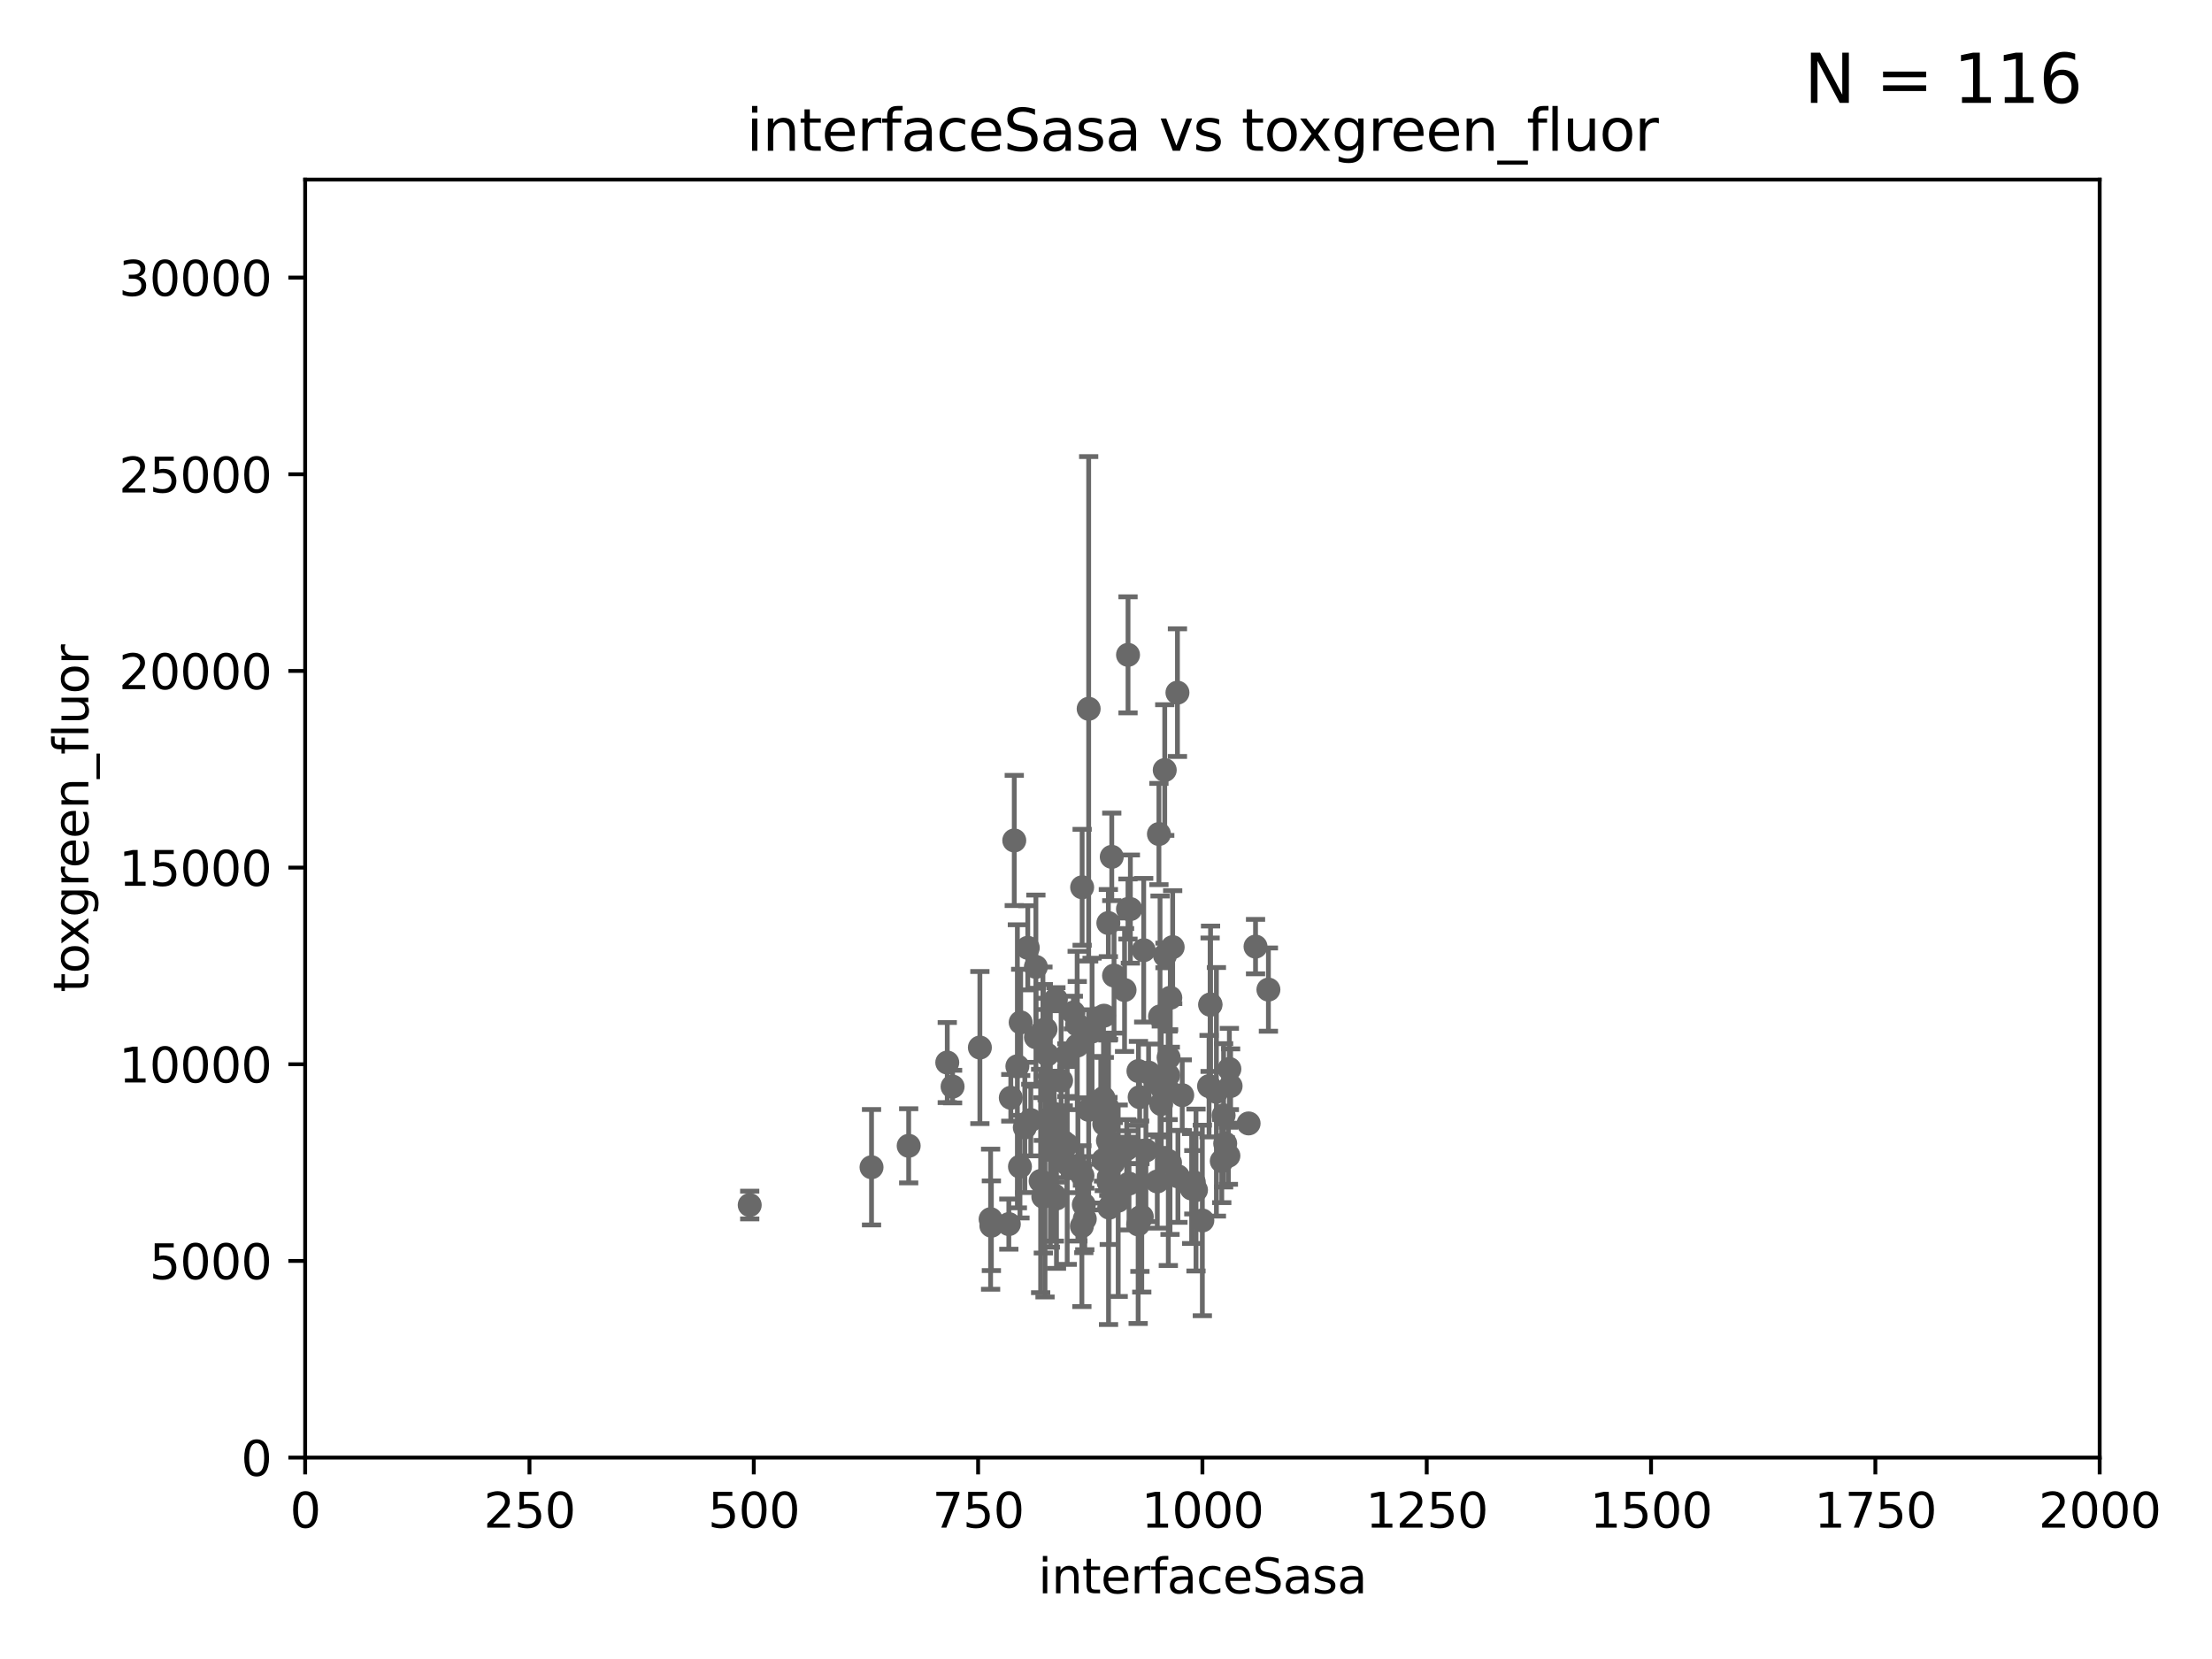 <?xml version="1.0" encoding="utf-8" standalone="no"?>
<!DOCTYPE svg PUBLIC "-//W3C//DTD SVG 1.1//EN"
  "http://www.w3.org/Graphics/SVG/1.1/DTD/svg11.dtd">
<svg xmlns:xlink="http://www.w3.org/1999/xlink" width="460.8pt" height="345.6pt" viewBox="0 0 460.8 345.6" xmlns="http://www.w3.org/2000/svg" version="1.1">
 <defs>
  <style type="text/css">*{stroke-linejoin: round; stroke-linecap: butt}</style>
 </defs>
 <g id="figure_1">
  <g id="patch_1">
   <path d="M 0 345.6 
L 460.8 345.6 
L 460.8 0 
L 0 0 
z
" style="fill: #ffffff"/>
  </g>
  <g id="axes_1">
   <g id="patch_2">
    <path d="M 63.571 303.64 
L 437.4 303.64 
L 437.4 37.411 
L 63.571 37.411 
z
" style="fill: #ffffff"/>
   </g>
   <g id="PathCollection_1">
    <defs>
     <path id="m1fcb10f0c0" d="M 0 1.118 
C 0.297 1.118 0.581 1 0.791 0.791 
C 1 0.581 1.118 0.297 1.118 0 
C 1.118 -0.297 1 -0.581 0.791 -0.791 
C 0.581 -1 0.297 -1.118 0 -1.118 
C -0.297 -1.118 -0.581 -1 -0.791 -0.791 
C -1 -0.581 -1.118 -0.297 -1.118 0 
C -1.118 0.297 -1 0.581 -0.791 0.791 
C -0.581 1 -0.297 1.118 0 1.118 
z
" style="stroke: #696969"/>
    </defs>
    <g clip-path="url(#p5da5d38800)">
     <use xlink:href="#m1fcb10f0c0" x="242.637" y="160.419" style="fill: #696969; stroke: #696969"/>
     <use xlink:href="#m1fcb10f0c0" x="252.179" y="209.258" style="fill: #696969; stroke: #696969"/>
     <use xlink:href="#m1fcb10f0c0" x="264.233" y="206.15" style="fill: #696969; stroke: #696969"/>
     <use xlink:href="#m1fcb10f0c0" x="260.108" y="234.031" style="fill: #696969; stroke: #696969"/>
     <use xlink:href="#m1fcb10f0c0" x="246.28" y="228.15" style="fill: #696969; stroke: #696969"/>
     <use xlink:href="#m1fcb10f0c0" x="245.284" y="144.291" style="fill: #696969; stroke: #696969"/>
     <use xlink:href="#m1fcb10f0c0" x="231.602" y="178.498" style="fill: #696969; stroke: #696969"/>
     <use xlink:href="#m1fcb10f0c0" x="239.273" y="223.438" style="fill: #696969; stroke: #696969"/>
     <use xlink:href="#m1fcb10f0c0" x="251.869" y="226.265" style="fill: #696969; stroke: #696969"/>
     <use xlink:href="#m1fcb10f0c0" x="234.989" y="136.417" style="fill: #696969; stroke: #696969"/>
     <use xlink:href="#m1fcb10f0c0" x="243.437" y="220.301" style="fill: #696969; stroke: #696969"/>
     <use xlink:href="#m1fcb10f0c0" x="232.075" y="203.226" style="fill: #696969; stroke: #696969"/>
     <use xlink:href="#m1fcb10f0c0" x="243.736" y="242.194" style="fill: #696969; stroke: #696969"/>
     <use xlink:href="#m1fcb10f0c0" x="237.16" y="223.115" style="fill: #696969; stroke: #696969"/>
     <use xlink:href="#m1fcb10f0c0" x="225.43" y="184.838" style="fill: #696969; stroke: #696969"/>
     <use xlink:href="#m1fcb10f0c0" x="241.66" y="211.742" style="fill: #696969; stroke: #696969"/>
     <use xlink:href="#m1fcb10f0c0" x="241.426" y="173.744" style="fill: #696969; stroke: #696969"/>
     <use xlink:href="#m1fcb10f0c0" x="254.899" y="232.342" style="fill: #696969; stroke: #696969"/>
     <use xlink:href="#m1fcb10f0c0" x="235.192" y="246.567" style="fill: #696969; stroke: #696969"/>
     <use xlink:href="#m1fcb10f0c0" x="232.94" y="250.128" style="fill: #696969; stroke: #696969"/>
     <use xlink:href="#m1fcb10f0c0" x="261.551" y="197.195" style="fill: #696969; stroke: #696969"/>
     <use xlink:href="#m1fcb10f0c0" x="249.149" y="247.909" style="fill: #696969; stroke: #696969"/>
     <use xlink:href="#m1fcb10f0c0" x="226.79" y="147.654" style="fill: #696969; stroke: #696969"/>
     <use xlink:href="#m1fcb10f0c0" x="229.88" y="228.747" style="fill: #696969; stroke: #696969"/>
     <use xlink:href="#m1fcb10f0c0" x="234.265" y="206.238" style="fill: #696969; stroke: #696969"/>
     <use xlink:href="#m1fcb10f0c0" x="237.411" y="228.56" style="fill: #696969; stroke: #696969"/>
     <use xlink:href="#m1fcb10f0c0" x="244.288" y="197.309" style="fill: #696969; stroke: #696969"/>
     <use xlink:href="#m1fcb10f0c0" x="245.383" y="245.053" style="fill: #696969; stroke: #696969"/>
     <use xlink:href="#m1fcb10f0c0" x="235.478" y="189.379" style="fill: #696969; stroke: #696969"/>
     <use xlink:href="#m1fcb10f0c0" x="238.714" y="239.663" style="fill: #696969; stroke: #696969"/>
     <use xlink:href="#m1fcb10f0c0" x="227.499" y="214.896" style="fill: #696969; stroke: #696969"/>
     <use xlink:href="#m1fcb10f0c0" x="237.852" y="253.461" style="fill: #696969; stroke: #696969"/>
     <use xlink:href="#m1fcb10f0c0" x="248.693" y="246.288" style="fill: #696969; stroke: #696969"/>
     <use xlink:href="#m1fcb10f0c0" x="211.938" y="222.126" style="fill: #696969; stroke: #696969"/>
     <use xlink:href="#m1fcb10f0c0" x="243.794" y="207.853" style="fill: #696969; stroke: #696969"/>
     <use xlink:href="#m1fcb10f0c0" x="255.897" y="240.767" style="fill: #696969; stroke: #696969"/>
     <use xlink:href="#m1fcb10f0c0" x="225.495" y="244.919" style="fill: #696969; stroke: #696969"/>
     <use xlink:href="#m1fcb10f0c0" x="222.256" y="238.434" style="fill: #696969; stroke: #696969"/>
     <use xlink:href="#m1fcb10f0c0" x="224.392" y="213.441" style="fill: #696969; stroke: #696969"/>
     <use xlink:href="#m1fcb10f0c0" x="234.979" y="189.366" style="fill: #696969; stroke: #696969"/>
     <use xlink:href="#m1fcb10f0c0" x="242.691" y="199.035" style="fill: #696969; stroke: #696969"/>
     <use xlink:href="#m1fcb10f0c0" x="215.807" y="216.077" style="fill: #696969; stroke: #696969"/>
     <use xlink:href="#m1fcb10f0c0" x="230.927" y="246.225" style="fill: #696969; stroke: #696969"/>
     <use xlink:href="#m1fcb10f0c0" x="256.102" y="222.685" style="fill: #696969; stroke: #696969"/>
     <use xlink:href="#m1fcb10f0c0" x="248.241" y="247.599" style="fill: #696969; stroke: #696969"/>
     <use xlink:href="#m1fcb10f0c0" x="218.888" y="237.115" style="fill: #696969; stroke: #696969"/>
     <use xlink:href="#m1fcb10f0c0" x="235.103" y="238.984" style="fill: #696969; stroke: #696969"/>
     <use xlink:href="#m1fcb10f0c0" x="221.499" y="237.846" style="fill: #696969; stroke: #696969"/>
     <use xlink:href="#m1fcb10f0c0" x="253.401" y="227.445" style="fill: #696969; stroke: #696969"/>
     <use xlink:href="#m1fcb10f0c0" x="229.871" y="241.663" style="fill: #696969; stroke: #696969"/>
     <use xlink:href="#m1fcb10f0c0" x="256.358" y="226.239" style="fill: #696969; stroke: #696969"/>
     <use xlink:href="#m1fcb10f0c0" x="229.974" y="211.589" style="fill: #696969; stroke: #696969"/>
     <use xlink:href="#m1fcb10f0c0" x="217.699" y="247.86" style="fill: #696969; stroke: #696969"/>
     <use xlink:href="#m1fcb10f0c0" x="230.807" y="237.623" style="fill: #696969; stroke: #696969"/>
     <use xlink:href="#m1fcb10f0c0" x="241.919" y="226.489" style="fill: #696969; stroke: #696969"/>
     <use xlink:href="#m1fcb10f0c0" x="254.517" y="241.87" style="fill: #696969; stroke: #696969"/>
     <use xlink:href="#m1fcb10f0c0" x="231.899" y="242.258" style="fill: #696969; stroke: #696969"/>
     <use xlink:href="#m1fcb10f0c0" x="217.804" y="214.4" style="fill: #696969; stroke: #696969"/>
     <use xlink:href="#m1fcb10f0c0" x="243.381" y="241.831" style="fill: #696969; stroke: #696969"/>
     <use xlink:href="#m1fcb10f0c0" x="241.084" y="246.121" style="fill: #696969; stroke: #696969"/>
     <use xlink:href="#m1fcb10f0c0" x="222.318" y="242.453" style="fill: #696969; stroke: #696969"/>
     <use xlink:href="#m1fcb10f0c0" x="225.376" y="255.427" style="fill: #696969; stroke: #696969"/>
     <use xlink:href="#m1fcb10f0c0" x="252.089" y="209.299" style="fill: #696969; stroke: #696969"/>
     <use xlink:href="#m1fcb10f0c0" x="237.465" y="253.643" style="fill: #696969; stroke: #696969"/>
     <use xlink:href="#m1fcb10f0c0" x="215.794" y="201.423" style="fill: #696969; stroke: #696969"/>
     <use xlink:href="#m1fcb10f0c0" x="218.138" y="219.713" style="fill: #696969; stroke: #696969"/>
     <use xlink:href="#m1fcb10f0c0" x="230.605" y="230.5" style="fill: #696969; stroke: #696969"/>
     <use xlink:href="#m1fcb10f0c0" x="214.105" y="197.444" style="fill: #696969; stroke: #696969"/>
     <use xlink:href="#m1fcb10f0c0" x="219.641" y="249.04" style="fill: #696969; stroke: #696969"/>
     <use xlink:href="#m1fcb10f0c0" x="218.482" y="233.093" style="fill: #696969; stroke: #696969"/>
     <use xlink:href="#m1fcb10f0c0" x="223.598" y="210.934" style="fill: #696969; stroke: #696969"/>
     <use xlink:href="#m1fcb10f0c0" x="218.806" y="233.849" style="fill: #696969; stroke: #696969"/>
     <use xlink:href="#m1fcb10f0c0" x="234.714" y="239.339" style="fill: #696969; stroke: #696969"/>
     <use xlink:href="#m1fcb10f0c0" x="211.29" y="175.082" style="fill: #696969; stroke: #696969"/>
     <use xlink:href="#m1fcb10f0c0" x="217.262" y="215.052" style="fill: #696969; stroke: #696969"/>
     <use xlink:href="#m1fcb10f0c0" x="241.884" y="230.002" style="fill: #696969; stroke: #696969"/>
     <use xlink:href="#m1fcb10f0c0" x="206.361" y="253.977" style="fill: #696969; stroke: #696969"/>
     <use xlink:href="#m1fcb10f0c0" x="221.047" y="225.105" style="fill: #696969; stroke: #696969"/>
     <use xlink:href="#m1fcb10f0c0" x="219.811" y="238.411" style="fill: #696969; stroke: #696969"/>
     <use xlink:href="#m1fcb10f0c0" x="225.979" y="253.923" style="fill: #696969; stroke: #696969"/>
     <use xlink:href="#m1fcb10f0c0" x="255.231" y="238.219" style="fill: #696969; stroke: #696969"/>
     <use xlink:href="#m1fcb10f0c0" x="212.477" y="243.034" style="fill: #696969; stroke: #696969"/>
     <use xlink:href="#m1fcb10f0c0" x="238.254" y="197.947" style="fill: #696969; stroke: #696969"/>
     <use xlink:href="#m1fcb10f0c0" x="206.523" y="255.342" style="fill: #696969; stroke: #696969"/>
     <use xlink:href="#m1fcb10f0c0" x="243.351" y="224.019" style="fill: #696969; stroke: #696969"/>
     <use xlink:href="#m1fcb10f0c0" x="230.792" y="233.721" style="fill: #696969; stroke: #696969"/>
     <use xlink:href="#m1fcb10f0c0" x="237.097" y="255.067" style="fill: #696969; stroke: #696969"/>
     <use xlink:href="#m1fcb10f0c0" x="231.075" y="251.575" style="fill: #696969; stroke: #696969"/>
     <use xlink:href="#m1fcb10f0c0" x="231.161" y="240.679" style="fill: #696969; stroke: #696969"/>
     <use xlink:href="#m1fcb10f0c0" x="210.568" y="228.69" style="fill: #696969; stroke: #696969"/>
     <use xlink:href="#m1fcb10f0c0" x="210.157" y="255.002" style="fill: #696969; stroke: #696969"/>
     <use xlink:href="#m1fcb10f0c0" x="212.626" y="212.986" style="fill: #696969; stroke: #696969"/>
     <use xlink:href="#m1fcb10f0c0" x="230.985" y="245.303" style="fill: #696969; stroke: #696969"/>
     <use xlink:href="#m1fcb10f0c0" x="224.413" y="217.813" style="fill: #696969; stroke: #696969"/>
     <use xlink:href="#m1fcb10f0c0" x="225.779" y="250.946" style="fill: #696969; stroke: #696969"/>
     <use xlink:href="#m1fcb10f0c0" x="219.963" y="208.156" style="fill: #696969; stroke: #696969"/>
     <use xlink:href="#m1fcb10f0c0" x="224.546" y="243.625" style="fill: #696969; stroke: #696969"/>
     <use xlink:href="#m1fcb10f0c0" x="197.333" y="221.347" style="fill: #696969; stroke: #696969"/>
     <use xlink:href="#m1fcb10f0c0" x="219.611" y="232.016" style="fill: #696969; stroke: #696969"/>
     <use xlink:href="#m1fcb10f0c0" x="230.891" y="192.287" style="fill: #696969; stroke: #696969"/>
     <use xlink:href="#m1fcb10f0c0" x="250.471" y="254.246" style="fill: #696969; stroke: #696969"/>
     <use xlink:href="#m1fcb10f0c0" x="216.785" y="246.017" style="fill: #696969; stroke: #696969"/>
     <use xlink:href="#m1fcb10f0c0" x="222.241" y="219.805" style="fill: #696969; stroke: #696969"/>
     <use xlink:href="#m1fcb10f0c0" x="181.555" y="243.156" style="fill: #696969; stroke: #696969"/>
     <use xlink:href="#m1fcb10f0c0" x="220.084" y="249.661" style="fill: #696969; stroke: #696969"/>
     <use xlink:href="#m1fcb10f0c0" x="226.789" y="231.199" style="fill: #696969; stroke: #696969"/>
     <use xlink:href="#m1fcb10f0c0" x="214.733" y="233.332" style="fill: #696969; stroke: #696969"/>
     <use xlink:href="#m1fcb10f0c0" x="230.043" y="234.159" style="fill: #696969; stroke: #696969"/>
     <use xlink:href="#m1fcb10f0c0" x="217.344" y="214.615" style="fill: #696969; stroke: #696969"/>
     <use xlink:href="#m1fcb10f0c0" x="229.312" y="231.296" style="fill: #696969; stroke: #696969"/>
     <use xlink:href="#m1fcb10f0c0" x="217.344" y="249.3" style="fill: #696969; stroke: #696969"/>
     <use xlink:href="#m1fcb10f0c0" x="198.441" y="226.358" style="fill: #696969; stroke: #696969"/>
     <use xlink:href="#m1fcb10f0c0" x="204.127" y="218.224" style="fill: #696969; stroke: #696969"/>
     <use xlink:href="#m1fcb10f0c0" x="213.488" y="234.87" style="fill: #696969; stroke: #696969"/>
     <use xlink:href="#m1fcb10f0c0" x="156.18" y="251.032" style="fill: #696969; stroke: #696969"/>
     <use xlink:href="#m1fcb10f0c0" x="189.294" y="238.694" style="fill: #696969; stroke: #696969"/>
    </g>
   </g>
   <g id="matplotlib.axis_1">
    <g id="xtick_1">
     <g id="line2d_1">
      <defs>
       <path id="m88a2e6244b" d="M 0 0 
L 0 3.5 
" style="stroke: #000000; stroke-width: 0.8"/>
      </defs>
      <g>
       <use xlink:href="#m88a2e6244b" x="63.571" y="303.64" style="stroke: #000000; stroke-width: 0.8"/>
      </g>
     </g>
     <g id="text_1">
      <!-- 0 -->
      <g transform="translate(60.39 318.238)scale(0.1 -0.1)">
       <defs>
        <path id="DejaVuSans-30" d="M 2034 4250 
Q 1547 4250 1301 3770 
Q 1056 3291 1056 2328 
Q 1056 1369 1301 889 
Q 1547 409 2034 409 
Q 2525 409 2770 889 
Q 3016 1369 3016 2328 
Q 3016 3291 2770 3770 
Q 2525 4250 2034 4250 
z
M 2034 4750 
Q 2819 4750 3233 4129 
Q 3647 3509 3647 2328 
Q 3647 1150 3233 529 
Q 2819 -91 2034 -91 
Q 1250 -91 836 529 
Q 422 1150 422 2328 
Q 422 3509 836 4129 
Q 1250 4750 2034 4750 
z
" transform="scale(0.016)"/>
       </defs>
       <use xlink:href="#DejaVuSans-30"/>
      </g>
     </g>
    </g>
    <g id="xtick_2">
     <g id="line2d_2">
      <g>
       <use xlink:href="#m88a2e6244b" x="110.3" y="303.64" style="stroke: #000000; stroke-width: 0.8"/>
      </g>
     </g>
     <g id="text_2">
      <!-- 250 -->
      <g transform="translate(100.756 318.238)scale(0.1 -0.1)">
       <defs>
        <path id="DejaVuSans-32" d="M 1228 531 
L 3431 531 
L 3431 0 
L 469 0 
L 469 531 
Q 828 903 1448 1529 
Q 2069 2156 2228 2338 
Q 2531 2678 2651 2914 
Q 2772 3150 2772 3378 
Q 2772 3750 2511 3984 
Q 2250 4219 1831 4219 
Q 1534 4219 1204 4116 
Q 875 4013 500 3803 
L 500 4441 
Q 881 4594 1212 4672 
Q 1544 4750 1819 4750 
Q 2544 4750 2975 4387 
Q 3406 4025 3406 3419 
Q 3406 3131 3298 2873 
Q 3191 2616 2906 2266 
Q 2828 2175 2409 1742 
Q 1991 1309 1228 531 
z
" transform="scale(0.016)"/>
        <path id="DejaVuSans-35" d="M 691 4666 
L 3169 4666 
L 3169 4134 
L 1269 4134 
L 1269 2991 
Q 1406 3038 1543 3061 
Q 1681 3084 1819 3084 
Q 2600 3084 3056 2656 
Q 3513 2228 3513 1497 
Q 3513 744 3044 326 
Q 2575 -91 1722 -91 
Q 1428 -91 1123 -41 
Q 819 9 494 109 
L 494 744 
Q 775 591 1075 516 
Q 1375 441 1709 441 
Q 2250 441 2565 725 
Q 2881 1009 2881 1497 
Q 2881 1984 2565 2268 
Q 2250 2553 1709 2553 
Q 1456 2553 1204 2497 
Q 953 2441 691 2322 
L 691 4666 
z
" transform="scale(0.016)"/>
       </defs>
       <use xlink:href="#DejaVuSans-32"/>
       <use xlink:href="#DejaVuSans-35" x="63.623"/>
       <use xlink:href="#DejaVuSans-30" x="127.246"/>
      </g>
     </g>
    </g>
    <g id="xtick_3">
     <g id="line2d_3">
      <g>
       <use xlink:href="#m88a2e6244b" x="157.028" y="303.64" style="stroke: #000000; stroke-width: 0.8"/>
      </g>
     </g>
     <g id="text_3">
      <!-- 500 -->
      <g transform="translate(147.485 318.238)scale(0.1 -0.1)">
       <use xlink:href="#DejaVuSans-35"/>
       <use xlink:href="#DejaVuSans-30" x="63.623"/>
       <use xlink:href="#DejaVuSans-30" x="127.246"/>
      </g>
     </g>
    </g>
    <g id="xtick_4">
     <g id="line2d_4">
      <g>
       <use xlink:href="#m88a2e6244b" x="203.757" y="303.64" style="stroke: #000000; stroke-width: 0.8"/>
      </g>
     </g>
     <g id="text_4">
      <!-- 750 -->
      <g transform="translate(194.213 318.238)scale(0.1 -0.1)">
       <defs>
        <path id="DejaVuSans-37" d="M 525 4666 
L 3525 4666 
L 3525 4397 
L 1831 0 
L 1172 0 
L 2766 4134 
L 525 4134 
L 525 4666 
z
" transform="scale(0.016)"/>
       </defs>
       <use xlink:href="#DejaVuSans-37"/>
       <use xlink:href="#DejaVuSans-35" x="63.623"/>
       <use xlink:href="#DejaVuSans-30" x="127.246"/>
      </g>
     </g>
    </g>
    <g id="xtick_5">
     <g id="line2d_5">
      <g>
       <use xlink:href="#m88a2e6244b" x="250.486" y="303.64" style="stroke: #000000; stroke-width: 0.8"/>
      </g>
     </g>
     <g id="text_5">
      <!-- 1000 -->
      <g transform="translate(237.761 318.238)scale(0.1 -0.1)">
       <defs>
        <path id="DejaVuSans-31" d="M 794 531 
L 1825 531 
L 1825 4091 
L 703 3866 
L 703 4441 
L 1819 4666 
L 2450 4666 
L 2450 531 
L 3481 531 
L 3481 0 
L 794 0 
L 794 531 
z
" transform="scale(0.016)"/>
       </defs>
       <use xlink:href="#DejaVuSans-31"/>
       <use xlink:href="#DejaVuSans-30" x="63.623"/>
       <use xlink:href="#DejaVuSans-30" x="127.246"/>
       <use xlink:href="#DejaVuSans-30" x="190.869"/>
      </g>
     </g>
    </g>
    <g id="xtick_6">
     <g id="line2d_6">
      <g>
       <use xlink:href="#m88a2e6244b" x="297.214" y="303.64" style="stroke: #000000; stroke-width: 0.8"/>
      </g>
     </g>
     <g id="text_6">
      <!-- 1250 -->
      <g transform="translate(284.489 318.238)scale(0.1 -0.1)">
       <use xlink:href="#DejaVuSans-31"/>
       <use xlink:href="#DejaVuSans-32" x="63.623"/>
       <use xlink:href="#DejaVuSans-35" x="127.246"/>
       <use xlink:href="#DejaVuSans-30" x="190.869"/>
      </g>
     </g>
    </g>
    <g id="xtick_7">
     <g id="line2d_7">
      <g>
       <use xlink:href="#m88a2e6244b" x="343.943" y="303.64" style="stroke: #000000; stroke-width: 0.8"/>
      </g>
     </g>
     <g id="text_7">
      <!-- 1500 -->
      <g transform="translate(331.218 318.238)scale(0.1 -0.1)">
       <use xlink:href="#DejaVuSans-31"/>
       <use xlink:href="#DejaVuSans-35" x="63.623"/>
       <use xlink:href="#DejaVuSans-30" x="127.246"/>
       <use xlink:href="#DejaVuSans-30" x="190.869"/>
      </g>
     </g>
    </g>
    <g id="xtick_8">
     <g id="line2d_8">
      <g>
       <use xlink:href="#m88a2e6244b" x="390.671" y="303.64" style="stroke: #000000; stroke-width: 0.8"/>
      </g>
     </g>
     <g id="text_8">
      <!-- 1750 -->
      <g transform="translate(377.946 318.238)scale(0.1 -0.1)">
       <use xlink:href="#DejaVuSans-31"/>
       <use xlink:href="#DejaVuSans-37" x="63.623"/>
       <use xlink:href="#DejaVuSans-35" x="127.246"/>
       <use xlink:href="#DejaVuSans-30" x="190.869"/>
      </g>
     </g>
    </g>
    <g id="xtick_9">
     <g id="line2d_9">
      <g>
       <use xlink:href="#m88a2e6244b" x="437.4" y="303.64" style="stroke: #000000; stroke-width: 0.8"/>
      </g>
     </g>
     <g id="text_9">
      <!-- 2000 -->
      <g transform="translate(424.675 318.238)scale(0.1 -0.1)">
       <use xlink:href="#DejaVuSans-32"/>
       <use xlink:href="#DejaVuSans-30" x="63.623"/>
       <use xlink:href="#DejaVuSans-30" x="127.246"/>
       <use xlink:href="#DejaVuSans-30" x="190.869"/>
      </g>
     </g>
    </g>
    <g id="text_10">
     <!-- interfaceSasa -->
     <g transform="translate(216.279 331.917)scale(0.1 -0.1)">
      <defs>
       <path id="DejaVuSans-69" d="M 603 3500 
L 1178 3500 
L 1178 0 
L 603 0 
L 603 3500 
z
M 603 4863 
L 1178 4863 
L 1178 4134 
L 603 4134 
L 603 4863 
z
" transform="scale(0.016)"/>
       <path id="DejaVuSans-6e" d="M 3513 2113 
L 3513 0 
L 2938 0 
L 2938 2094 
Q 2938 2591 2744 2837 
Q 2550 3084 2163 3084 
Q 1697 3084 1428 2787 
Q 1159 2491 1159 1978 
L 1159 0 
L 581 0 
L 581 3500 
L 1159 3500 
L 1159 2956 
Q 1366 3272 1645 3428 
Q 1925 3584 2291 3584 
Q 2894 3584 3203 3211 
Q 3513 2838 3513 2113 
z
" transform="scale(0.016)"/>
       <path id="DejaVuSans-74" d="M 1172 4494 
L 1172 3500 
L 2356 3500 
L 2356 3053 
L 1172 3053 
L 1172 1153 
Q 1172 725 1289 603 
Q 1406 481 1766 481 
L 2356 481 
L 2356 0 
L 1766 0 
Q 1100 0 847 248 
Q 594 497 594 1153 
L 594 3053 
L 172 3053 
L 172 3500 
L 594 3500 
L 594 4494 
L 1172 4494 
z
" transform="scale(0.016)"/>
       <path id="DejaVuSans-65" d="M 3597 1894 
L 3597 1613 
L 953 1613 
Q 991 1019 1311 708 
Q 1631 397 2203 397 
Q 2534 397 2845 478 
Q 3156 559 3463 722 
L 3463 178 
Q 3153 47 2828 -22 
Q 2503 -91 2169 -91 
Q 1331 -91 842 396 
Q 353 884 353 1716 
Q 353 2575 817 3079 
Q 1281 3584 2069 3584 
Q 2775 3584 3186 3129 
Q 3597 2675 3597 1894 
z
M 3022 2063 
Q 3016 2534 2758 2815 
Q 2500 3097 2075 3097 
Q 1594 3097 1305 2825 
Q 1016 2553 972 2059 
L 3022 2063 
z
" transform="scale(0.016)"/>
       <path id="DejaVuSans-72" d="M 2631 2963 
Q 2534 3019 2420 3045 
Q 2306 3072 2169 3072 
Q 1681 3072 1420 2755 
Q 1159 2438 1159 1844 
L 1159 0 
L 581 0 
L 581 3500 
L 1159 3500 
L 1159 2956 
Q 1341 3275 1631 3429 
Q 1922 3584 2338 3584 
Q 2397 3584 2469 3576 
Q 2541 3569 2628 3553 
L 2631 2963 
z
" transform="scale(0.016)"/>
       <path id="DejaVuSans-66" d="M 2375 4863 
L 2375 4384 
L 1825 4384 
Q 1516 4384 1395 4259 
Q 1275 4134 1275 3809 
L 1275 3500 
L 2222 3500 
L 2222 3053 
L 1275 3053 
L 1275 0 
L 697 0 
L 697 3053 
L 147 3053 
L 147 3500 
L 697 3500 
L 697 3744 
Q 697 4328 969 4595 
Q 1241 4863 1831 4863 
L 2375 4863 
z
" transform="scale(0.016)"/>
       <path id="DejaVuSans-61" d="M 2194 1759 
Q 1497 1759 1228 1600 
Q 959 1441 959 1056 
Q 959 750 1161 570 
Q 1363 391 1709 391 
Q 2188 391 2477 730 
Q 2766 1069 2766 1631 
L 2766 1759 
L 2194 1759 
z
M 3341 1997 
L 3341 0 
L 2766 0 
L 2766 531 
Q 2569 213 2275 61 
Q 1981 -91 1556 -91 
Q 1019 -91 701 211 
Q 384 513 384 1019 
Q 384 1609 779 1909 
Q 1175 2209 1959 2209 
L 2766 2209 
L 2766 2266 
Q 2766 2663 2505 2880 
Q 2244 3097 1772 3097 
Q 1472 3097 1187 3025 
Q 903 2953 641 2809 
L 641 3341 
Q 956 3463 1253 3523 
Q 1550 3584 1831 3584 
Q 2591 3584 2966 3190 
Q 3341 2797 3341 1997 
z
" transform="scale(0.016)"/>
       <path id="DejaVuSans-63" d="M 3122 3366 
L 3122 2828 
Q 2878 2963 2633 3030 
Q 2388 3097 2138 3097 
Q 1578 3097 1268 2742 
Q 959 2388 959 1747 
Q 959 1106 1268 751 
Q 1578 397 2138 397 
Q 2388 397 2633 464 
Q 2878 531 3122 666 
L 3122 134 
Q 2881 22 2623 -34 
Q 2366 -91 2075 -91 
Q 1284 -91 818 406 
Q 353 903 353 1747 
Q 353 2603 823 3093 
Q 1294 3584 2113 3584 
Q 2378 3584 2631 3529 
Q 2884 3475 3122 3366 
z
" transform="scale(0.016)"/>
       <path id="DejaVuSans-53" d="M 3425 4513 
L 3425 3897 
Q 3066 4069 2747 4153 
Q 2428 4238 2131 4238 
Q 1616 4238 1336 4038 
Q 1056 3838 1056 3469 
Q 1056 3159 1242 3001 
Q 1428 2844 1947 2747 
L 2328 2669 
Q 3034 2534 3370 2195 
Q 3706 1856 3706 1288 
Q 3706 609 3251 259 
Q 2797 -91 1919 -91 
Q 1588 -91 1214 -16 
Q 841 59 441 206 
L 441 856 
Q 825 641 1194 531 
Q 1563 422 1919 422 
Q 2459 422 2753 634 
Q 3047 847 3047 1241 
Q 3047 1584 2836 1778 
Q 2625 1972 2144 2069 
L 1759 2144 
Q 1053 2284 737 2584 
Q 422 2884 422 3419 
Q 422 4038 858 4394 
Q 1294 4750 2059 4750 
Q 2388 4750 2728 4690 
Q 3069 4631 3425 4513 
z
" transform="scale(0.016)"/>
       <path id="DejaVuSans-73" d="M 2834 3397 
L 2834 2853 
Q 2591 2978 2328 3040 
Q 2066 3103 1784 3103 
Q 1356 3103 1142 2972 
Q 928 2841 928 2578 
Q 928 2378 1081 2264 
Q 1234 2150 1697 2047 
L 1894 2003 
Q 2506 1872 2764 1633 
Q 3022 1394 3022 966 
Q 3022 478 2636 193 
Q 2250 -91 1575 -91 
Q 1294 -91 989 -36 
Q 684 19 347 128 
L 347 722 
Q 666 556 975 473 
Q 1284 391 1588 391 
Q 1994 391 2212 530 
Q 2431 669 2431 922 
Q 2431 1156 2273 1281 
Q 2116 1406 1581 1522 
L 1381 1569 
Q 847 1681 609 1914 
Q 372 2147 372 2553 
Q 372 3047 722 3315 
Q 1072 3584 1716 3584 
Q 2034 3584 2315 3537 
Q 2597 3491 2834 3397 
z
" transform="scale(0.016)"/>
      </defs>
      <use xlink:href="#DejaVuSans-69"/>
      <use xlink:href="#DejaVuSans-6e" x="27.783"/>
      <use xlink:href="#DejaVuSans-74" x="91.162"/>
      <use xlink:href="#DejaVuSans-65" x="130.371"/>
      <use xlink:href="#DejaVuSans-72" x="191.895"/>
      <use xlink:href="#DejaVuSans-66" x="233.008"/>
      <use xlink:href="#DejaVuSans-61" x="268.213"/>
      <use xlink:href="#DejaVuSans-63" x="329.492"/>
      <use xlink:href="#DejaVuSans-65" x="384.473"/>
      <use xlink:href="#DejaVuSans-53" x="445.996"/>
      <use xlink:href="#DejaVuSans-61" x="509.473"/>
      <use xlink:href="#DejaVuSans-73" x="570.752"/>
      <use xlink:href="#DejaVuSans-61" x="622.852"/>
     </g>
    </g>
   </g>
   <g id="matplotlib.axis_2">
    <g id="ytick_1">
     <g id="line2d_10">
      <defs>
       <path id="me6d70de763" d="M 0 0 
L -3.5 0 
" style="stroke: #000000; stroke-width: 0.8"/>
      </defs>
      <g>
       <use xlink:href="#me6d70de763" x="63.571" y="303.64" style="stroke: #000000; stroke-width: 0.8"/>
      </g>
     </g>
     <g id="text_11">
      <!-- 0 -->
      <g transform="translate(50.209 307.439)scale(0.1 -0.1)">
       <use xlink:href="#DejaVuSans-30"/>
      </g>
     </g>
    </g>
    <g id="ytick_2">
     <g id="line2d_11">
      <g>
       <use xlink:href="#me6d70de763" x="63.571" y="262.671" style="stroke: #000000; stroke-width: 0.8"/>
      </g>
     </g>
     <g id="text_12">
      <!-- 5000 -->
      <g transform="translate(31.121 266.471)scale(0.1 -0.1)">
       <use xlink:href="#DejaVuSans-35"/>
       <use xlink:href="#DejaVuSans-30" x="63.623"/>
       <use xlink:href="#DejaVuSans-30" x="127.246"/>
       <use xlink:href="#DejaVuSans-30" x="190.869"/>
      </g>
     </g>
    </g>
    <g id="ytick_3">
     <g id="line2d_12">
      <g>
       <use xlink:href="#me6d70de763" x="63.571" y="221.703" style="stroke: #000000; stroke-width: 0.8"/>
      </g>
     </g>
     <g id="text_13">
      <!-- 10000 -->
      <g transform="translate(24.759 225.502)scale(0.1 -0.1)">
       <use xlink:href="#DejaVuSans-31"/>
       <use xlink:href="#DejaVuSans-30" x="63.623"/>
       <use xlink:href="#DejaVuSans-30" x="127.246"/>
       <use xlink:href="#DejaVuSans-30" x="190.869"/>
       <use xlink:href="#DejaVuSans-30" x="254.492"/>
      </g>
     </g>
    </g>
    <g id="ytick_4">
     <g id="line2d_13">
      <g>
       <use xlink:href="#me6d70de763" x="63.571" y="180.734" style="stroke: #000000; stroke-width: 0.8"/>
      </g>
     </g>
     <g id="text_14">
      <!-- 15000 -->
      <g transform="translate(24.759 184.533)scale(0.1 -0.1)">
       <use xlink:href="#DejaVuSans-31"/>
       <use xlink:href="#DejaVuSans-35" x="63.623"/>
       <use xlink:href="#DejaVuSans-30" x="127.246"/>
       <use xlink:href="#DejaVuSans-30" x="190.869"/>
       <use xlink:href="#DejaVuSans-30" x="254.492"/>
      </g>
     </g>
    </g>
    <g id="ytick_5">
     <g id="line2d_14">
      <g>
       <use xlink:href="#me6d70de763" x="63.571" y="139.765" style="stroke: #000000; stroke-width: 0.8"/>
      </g>
     </g>
     <g id="text_15">
      <!-- 20000 -->
      <g transform="translate(24.759 143.565)scale(0.1 -0.1)">
       <use xlink:href="#DejaVuSans-32"/>
       <use xlink:href="#DejaVuSans-30" x="63.623"/>
       <use xlink:href="#DejaVuSans-30" x="127.246"/>
       <use xlink:href="#DejaVuSans-30" x="190.869"/>
       <use xlink:href="#DejaVuSans-30" x="254.492"/>
      </g>
     </g>
    </g>
    <g id="ytick_6">
     <g id="line2d_15">
      <g>
       <use xlink:href="#me6d70de763" x="63.571" y="98.797" style="stroke: #000000; stroke-width: 0.8"/>
      </g>
     </g>
     <g id="text_16">
      <!-- 25000 -->
      <g transform="translate(24.759 102.596)scale(0.1 -0.1)">
       <use xlink:href="#DejaVuSans-32"/>
       <use xlink:href="#DejaVuSans-35" x="63.623"/>
       <use xlink:href="#DejaVuSans-30" x="127.246"/>
       <use xlink:href="#DejaVuSans-30" x="190.869"/>
       <use xlink:href="#DejaVuSans-30" x="254.492"/>
      </g>
     </g>
    </g>
    <g id="ytick_7">
     <g id="line2d_16">
      <g>
       <use xlink:href="#me6d70de763" x="63.571" y="57.828" style="stroke: #000000; stroke-width: 0.8"/>
      </g>
     </g>
     <g id="text_17">
      <!-- 30000 -->
      <g transform="translate(24.759 61.627)scale(0.1 -0.1)">
       <defs>
        <path id="DejaVuSans-33" d="M 2597 2516 
Q 3050 2419 3304 2112 
Q 3559 1806 3559 1356 
Q 3559 666 3084 287 
Q 2609 -91 1734 -91 
Q 1441 -91 1130 -33 
Q 819 25 488 141 
L 488 750 
Q 750 597 1062 519 
Q 1375 441 1716 441 
Q 2309 441 2620 675 
Q 2931 909 2931 1356 
Q 2931 1769 2642 2001 
Q 2353 2234 1838 2234 
L 1294 2234 
L 1294 2753 
L 1863 2753 
Q 2328 2753 2575 2939 
Q 2822 3125 2822 3475 
Q 2822 3834 2567 4026 
Q 2313 4219 1838 4219 
Q 1578 4219 1281 4162 
Q 984 4106 628 3988 
L 628 4550 
Q 988 4650 1302 4700 
Q 1616 4750 1894 4750 
Q 2613 4750 3031 4423 
Q 3450 4097 3450 3541 
Q 3450 3153 3228 2886 
Q 3006 2619 2597 2516 
z
" transform="scale(0.016)"/>
       </defs>
       <use xlink:href="#DejaVuSans-33"/>
       <use xlink:href="#DejaVuSans-30" x="63.623"/>
       <use xlink:href="#DejaVuSans-30" x="127.246"/>
       <use xlink:href="#DejaVuSans-30" x="190.869"/>
       <use xlink:href="#DejaVuSans-30" x="254.492"/>
      </g>
     </g>
    </g>
    <g id="text_18">
     <!-- toxgreen_fluor -->
     <g transform="translate(18.401 206.72)rotate(-90)scale(0.1 -0.1)">
      <defs>
       <path id="DejaVuSans-6f" d="M 1959 3097 
Q 1497 3097 1228 2736 
Q 959 2375 959 1747 
Q 959 1119 1226 758 
Q 1494 397 1959 397 
Q 2419 397 2687 759 
Q 2956 1122 2956 1747 
Q 2956 2369 2687 2733 
Q 2419 3097 1959 3097 
z
M 1959 3584 
Q 2709 3584 3137 3096 
Q 3566 2609 3566 1747 
Q 3566 888 3137 398 
Q 2709 -91 1959 -91 
Q 1206 -91 779 398 
Q 353 888 353 1747 
Q 353 2609 779 3096 
Q 1206 3584 1959 3584 
z
" transform="scale(0.016)"/>
       <path id="DejaVuSans-78" d="M 3513 3500 
L 2247 1797 
L 3578 0 
L 2900 0 
L 1881 1375 
L 863 0 
L 184 0 
L 1544 1831 
L 300 3500 
L 978 3500 
L 1906 2253 
L 2834 3500 
L 3513 3500 
z
" transform="scale(0.016)"/>
       <path id="DejaVuSans-67" d="M 2906 1791 
Q 2906 2416 2648 2759 
Q 2391 3103 1925 3103 
Q 1463 3103 1205 2759 
Q 947 2416 947 1791 
Q 947 1169 1205 825 
Q 1463 481 1925 481 
Q 2391 481 2648 825 
Q 2906 1169 2906 1791 
z
M 3481 434 
Q 3481 -459 3084 -895 
Q 2688 -1331 1869 -1331 
Q 1566 -1331 1297 -1286 
Q 1028 -1241 775 -1147 
L 775 -588 
Q 1028 -725 1275 -790 
Q 1522 -856 1778 -856 
Q 2344 -856 2625 -561 
Q 2906 -266 2906 331 
L 2906 616 
Q 2728 306 2450 153 
Q 2172 0 1784 0 
Q 1141 0 747 490 
Q 353 981 353 1791 
Q 353 2603 747 3093 
Q 1141 3584 1784 3584 
Q 2172 3584 2450 3431 
Q 2728 3278 2906 2969 
L 2906 3500 
L 3481 3500 
L 3481 434 
z
" transform="scale(0.016)"/>
       <path id="DejaVuSans-5f" d="M 3263 -1063 
L 3263 -1509 
L -63 -1509 
L -63 -1063 
L 3263 -1063 
z
" transform="scale(0.016)"/>
       <path id="DejaVuSans-6c" d="M 603 4863 
L 1178 4863 
L 1178 0 
L 603 0 
L 603 4863 
z
" transform="scale(0.016)"/>
       <path id="DejaVuSans-75" d="M 544 1381 
L 544 3500 
L 1119 3500 
L 1119 1403 
Q 1119 906 1312 657 
Q 1506 409 1894 409 
Q 2359 409 2629 706 
Q 2900 1003 2900 1516 
L 2900 3500 
L 3475 3500 
L 3475 0 
L 2900 0 
L 2900 538 
Q 2691 219 2414 64 
Q 2138 -91 1772 -91 
Q 1169 -91 856 284 
Q 544 659 544 1381 
z
M 1991 3584 
L 1991 3584 
z
" transform="scale(0.016)"/>
      </defs>
      <use xlink:href="#DejaVuSans-74"/>
      <use xlink:href="#DejaVuSans-6f" x="39.209"/>
      <use xlink:href="#DejaVuSans-78" x="97.266"/>
      <use xlink:href="#DejaVuSans-67" x="156.445"/>
      <use xlink:href="#DejaVuSans-72" x="219.922"/>
      <use xlink:href="#DejaVuSans-65" x="258.785"/>
      <use xlink:href="#DejaVuSans-65" x="320.309"/>
      <use xlink:href="#DejaVuSans-6e" x="381.832"/>
      <use xlink:href="#DejaVuSans-5f" x="445.211"/>
      <use xlink:href="#DejaVuSans-66" x="495.211"/>
      <use xlink:href="#DejaVuSans-6c" x="530.416"/>
      <use xlink:href="#DejaVuSans-75" x="558.199"/>
      <use xlink:href="#DejaVuSans-6f" x="621.578"/>
      <use xlink:href="#DejaVuSans-72" x="682.76"/>
     </g>
    </g>
   </g>
   <g id="LineCollection_1">
    <path d="M 242.637 174.033 
L 242.637 146.805 
" clip-path="url(#p5da5d38800)" style="fill: none; stroke: #696969"/>
    <path d="M 252.179 225.597 
L 252.179 192.918 
" clip-path="url(#p5da5d38800)" style="fill: none; stroke: #696969"/>
    <path d="M 264.233 214.819 
L 264.233 197.48 
" clip-path="url(#p5da5d38800)" style="fill: none; stroke: #696969"/>
    <path d="M 260.108 234.487 
L 260.108 233.575 
" clip-path="url(#p5da5d38800)" style="fill: none; stroke: #696969"/>
    <path d="M 246.28 235.519 
L 246.28 220.781 
" clip-path="url(#p5da5d38800)" style="fill: none; stroke: #696969"/>
    <path d="M 245.284 157.582 
L 245.284 130.999 
" clip-path="url(#p5da5d38800)" style="fill: none; stroke: #696969"/>
    <path d="M 231.602 187.618 
L 231.602 169.378 
" clip-path="url(#p5da5d38800)" style="fill: none; stroke: #696969"/>
    <path d="M 239.273 229.384 
L 239.273 217.492 
" clip-path="url(#p5da5d38800)" style="fill: none; stroke: #696969"/>
    <path d="M 251.869 236.84 
L 251.869 215.69 
" clip-path="url(#p5da5d38800)" style="fill: none; stroke: #696969"/>
    <path d="M 234.989 148.503 
L 234.989 124.331 
" clip-path="url(#p5da5d38800)" style="fill: none; stroke: #696969"/>
    <path d="M 243.437 226.098 
L 243.437 214.503 
" clip-path="url(#p5da5d38800)" style="fill: none; stroke: #696969"/>
    <path d="M 232.075 215.214 
L 232.075 191.237 
" clip-path="url(#p5da5d38800)" style="fill: none; stroke: #696969"/>
    <path d="M 243.736 257.152 
L 243.736 227.236 
" clip-path="url(#p5da5d38800)" style="fill: none; stroke: #696969"/>
    <path d="M 237.16 229.286 
L 237.16 216.944 
" clip-path="url(#p5da5d38800)" style="fill: none; stroke: #696969"/>
    <path d="M 225.43 196.915 
L 225.43 172.761 
" clip-path="url(#p5da5d38800)" style="fill: none; stroke: #696969"/>
    <path d="M 241.66 236.831 
L 241.66 186.653 
" clip-path="url(#p5da5d38800)" style="fill: none; stroke: #696969"/>
    <path d="M 241.426 184.293 
L 241.426 163.196 
" clip-path="url(#p5da5d38800)" style="fill: none; stroke: #696969"/>
    <path d="M 254.899 247.273 
L 254.899 217.411 
" clip-path="url(#p5da5d38800)" style="fill: none; stroke: #696969"/>
    <path d="M 235.192 256.226 
L 235.192 236.907 
" clip-path="url(#p5da5d38800)" style="fill: none; stroke: #696969"/>
    <path d="M 232.94 270.07 
L 232.94 230.185 
" clip-path="url(#p5da5d38800)" style="fill: none; stroke: #696969"/>
    <path d="M 261.551 202.861 
L 261.551 191.529 
" clip-path="url(#p5da5d38800)" style="fill: none; stroke: #696969"/>
    <path d="M 249.149 264.77 
L 249.149 231.049 
" clip-path="url(#p5da5d38800)" style="fill: none; stroke: #696969"/>
    <path d="M 226.79 200.195 
L 226.79 95.112 
" clip-path="url(#p5da5d38800)" style="fill: none; stroke: #696969"/>
    <path d="M 229.88 246.046 
L 229.88 211.448 
" clip-path="url(#p5da5d38800)" style="fill: none; stroke: #696969"/>
    <path d="M 234.265 219.043 
L 234.265 193.432 
" clip-path="url(#p5da5d38800)" style="fill: none; stroke: #696969"/>
    <path d="M 237.411 233.535 
L 237.411 223.584 
" clip-path="url(#p5da5d38800)" style="fill: none; stroke: #696969"/>
    <path d="M 244.288 209.076 
L 244.288 185.542 
" clip-path="url(#p5da5d38800)" style="fill: none; stroke: #696969"/>
    <path d="M 245.383 254.636 
L 245.383 235.47 
" clip-path="url(#p5da5d38800)" style="fill: none; stroke: #696969"/>
    <path d="M 235.478 200.648 
L 235.478 178.109 
" clip-path="url(#p5da5d38800)" style="fill: none; stroke: #696969"/>
    <path d="M 238.714 254.489 
L 238.714 224.836 
" clip-path="url(#p5da5d38800)" style="fill: none; stroke: #696969"/>
    <path d="M 227.499 230.179 
L 227.499 199.613 
" clip-path="url(#p5da5d38800)" style="fill: none; stroke: #696969"/>
    <path d="M 237.852 269.166 
L 237.852 237.756 
" clip-path="url(#p5da5d38800)" style="fill: none; stroke: #696969"/>
    <path d="M 248.693 252.894 
L 248.693 239.682 
" clip-path="url(#p5da5d38800)" style="fill: none; stroke: #696969"/>
    <path d="M 211.938 251.612 
L 211.938 192.641 
" clip-path="url(#p5da5d38800)" style="fill: none; stroke: #696969"/>
    <path d="M 243.794 218.15 
L 243.794 197.556 
" clip-path="url(#p5da5d38800)" style="fill: none; stroke: #696969"/>
    <path d="M 255.897 246.711 
L 255.897 234.822 
" clip-path="url(#p5da5d38800)" style="fill: none; stroke: #696969"/>
    <path d="M 225.495 246.911 
L 225.495 242.927 
" clip-path="url(#p5da5d38800)" style="fill: none; stroke: #696969"/>
    <path d="M 222.256 248.455 
L 222.256 228.413 
" clip-path="url(#p5da5d38800)" style="fill: none; stroke: #696969"/>
    <path d="M 224.392 228.711 
L 224.392 198.171 
" clip-path="url(#p5da5d38800)" style="fill: none; stroke: #696969"/>
    <path d="M 234.979 195.622 
L 234.979 183.11 
" clip-path="url(#p5da5d38800)" style="fill: none; stroke: #696969"/>
    <path d="M 242.691 201.597 
L 242.691 196.473 
" clip-path="url(#p5da5d38800)" style="fill: none; stroke: #696969"/>
    <path d="M 215.807 226.283 
L 215.807 205.87 
" clip-path="url(#p5da5d38800)" style="fill: none; stroke: #696969"/>
    <path d="M 230.927 275.922 
L 230.927 216.527 
" clip-path="url(#p5da5d38800)" style="fill: none; stroke: #696969"/>
    <path d="M 256.102 231.151 
L 256.102 214.22 
" clip-path="url(#p5da5d38800)" style="fill: none; stroke: #696969"/>
    <path d="M 248.241 259.039 
L 248.241 236.16 
" clip-path="url(#p5da5d38800)" style="fill: none; stroke: #696969"/>
    <path d="M 218.888 239.875 
L 218.888 234.355 
" clip-path="url(#p5da5d38800)" style="fill: none; stroke: #696969"/>
    <path d="M 235.103 242.403 
L 235.103 235.565 
" clip-path="url(#p5da5d38800)" style="fill: none; stroke: #696969"/>
    <path d="M 221.499 245.337 
L 221.499 230.356 
" clip-path="url(#p5da5d38800)" style="fill: none; stroke: #696969"/>
    <path d="M 253.401 253.336 
L 253.401 201.554 
" clip-path="url(#p5da5d38800)" style="fill: none; stroke: #696969"/>
    <path d="M 229.871 250.606 
L 229.871 232.719 
" clip-path="url(#p5da5d38800)" style="fill: none; stroke: #696969"/>
    <path d="M 256.358 233.971 
L 256.358 218.507 
" clip-path="url(#p5da5d38800)" style="fill: none; stroke: #696969"/>
    <path d="M 229.974 212.992 
L 229.974 210.185 
" clip-path="url(#p5da5d38800)" style="fill: none; stroke: #696969"/>
    <path d="M 217.699 270.179 
L 217.699 225.542 
" clip-path="url(#p5da5d38800)" style="fill: none; stroke: #696969"/>
    <path d="M 230.807 246.639 
L 230.807 228.607 
" clip-path="url(#p5da5d38800)" style="fill: none; stroke: #696969"/>
    <path d="M 241.919 239.23 
L 241.919 213.748 
" clip-path="url(#p5da5d38800)" style="fill: none; stroke: #696969"/>
    <path d="M 254.517 250.538 
L 254.517 233.203 
" clip-path="url(#p5da5d38800)" style="fill: none; stroke: #696969"/>
    <path d="M 231.899 250.659 
L 231.899 233.857 
" clip-path="url(#p5da5d38800)" style="fill: none; stroke: #696969"/>
    <path d="M 217.804 220.849 
L 217.804 207.95 
" clip-path="url(#p5da5d38800)" style="fill: none; stroke: #696969"/>
    <path d="M 243.381 263.629 
L 243.381 220.034 
" clip-path="url(#p5da5d38800)" style="fill: none; stroke: #696969"/>
    <path d="M 241.084 255.839 
L 241.084 236.402 
" clip-path="url(#p5da5d38800)" style="fill: none; stroke: #696969"/>
    <path d="M 222.318 263.395 
L 222.318 221.51 
" clip-path="url(#p5da5d38800)" style="fill: none; stroke: #696969"/>
    <path d="M 225.376 272.178 
L 225.376 238.675 
" clip-path="url(#p5da5d38800)" style="fill: none; stroke: #696969"/>
    <path d="M 252.089 223.201 
L 252.089 195.397 
" clip-path="url(#p5da5d38800)" style="fill: none; stroke: #696969"/>
    <path d="M 237.465 264.864 
L 237.465 242.423 
" clip-path="url(#p5da5d38800)" style="fill: none; stroke: #696969"/>
    <path d="M 215.794 216.388 
L 215.794 186.458 
" clip-path="url(#p5da5d38800)" style="fill: none; stroke: #696969"/>
    <path d="M 218.138 229.122 
L 218.138 210.305 
" clip-path="url(#p5da5d38800)" style="fill: none; stroke: #696969"/>
    <path d="M 230.605 244.959 
L 230.605 216.04 
" clip-path="url(#p5da5d38800)" style="fill: none; stroke: #696969"/>
    <path d="M 214.105 206.214 
L 214.105 188.675 
" clip-path="url(#p5da5d38800)" style="fill: none; stroke: #696969"/>
    <path d="M 219.641 258.538 
L 219.641 239.541 
" clip-path="url(#p5da5d38800)" style="fill: none; stroke: #696969"/>
    <path d="M 218.482 241.488 
L 218.482 224.699 
" clip-path="url(#p5da5d38800)" style="fill: none; stroke: #696969"/>
    <path d="M 223.598 214.337 
L 223.598 207.532 
" clip-path="url(#p5da5d38800)" style="fill: none; stroke: #696969"/>
    <path d="M 218.806 259.814 
L 218.806 207.883 
" clip-path="url(#p5da5d38800)" style="fill: none; stroke: #696969"/>
    <path d="M 234.714 245.428 
L 234.714 233.249 
" clip-path="url(#p5da5d38800)" style="fill: none; stroke: #696969"/>
    <path d="M 211.29 188.647 
L 211.29 161.516 
" clip-path="url(#p5da5d38800)" style="fill: none; stroke: #696969"/>
    <path d="M 217.262 228.665 
L 217.262 201.44 
" clip-path="url(#p5da5d38800)" style="fill: none; stroke: #696969"/>
    <path d="M 241.884 247.011 
L 241.884 212.993 
" clip-path="url(#p5da5d38800)" style="fill: none; stroke: #696969"/>
    <path d="M 206.361 268.569 
L 206.361 239.386 
" clip-path="url(#p5da5d38800)" style="fill: none; stroke: #696969"/>
    <path d="M 221.047 239.773 
L 221.047 210.436 
" clip-path="url(#p5da5d38800)" style="fill: none; stroke: #696969"/>
    <path d="M 219.811 246.258 
L 219.811 230.564 
" clip-path="url(#p5da5d38800)" style="fill: none; stroke: #696969"/>
    <path d="M 225.979 260.327 
L 225.979 247.519 
" clip-path="url(#p5da5d38800)" style="fill: none; stroke: #696969"/>
    <path d="M 255.231 239.454 
L 255.231 236.985 
" clip-path="url(#p5da5d38800)" style="fill: none; stroke: #696969"/>
    <path d="M 212.477 253.723 
L 212.477 232.346 
" clip-path="url(#p5da5d38800)" style="fill: none; stroke: #696969"/>
    <path d="M 238.254 212.909 
L 238.254 182.985 
" clip-path="url(#p5da5d38800)" style="fill: none; stroke: #696969"/>
    <path d="M 206.523 264.682 
L 206.523 246.003 
" clip-path="url(#p5da5d38800)" style="fill: none; stroke: #696969"/>
    <path d="M 243.351 233.239 
L 243.351 214.798 
" clip-path="url(#p5da5d38800)" style="fill: none; stroke: #696969"/>
    <path d="M 230.792 250.781 
L 230.792 216.661 
" clip-path="url(#p5da5d38800)" style="fill: none; stroke: #696969"/>
    <path d="M 237.097 275.704 
L 237.097 234.43 
" clip-path="url(#p5da5d38800)" style="fill: none; stroke: #696969"/>
    <path d="M 231.075 259.25 
L 231.075 243.901 
" clip-path="url(#p5da5d38800)" style="fill: none; stroke: #696969"/>
    <path d="M 231.161 246.078 
L 231.161 235.281 
" clip-path="url(#p5da5d38800)" style="fill: none; stroke: #696969"/>
    <path d="M 210.568 233.548 
L 210.568 223.832 
" clip-path="url(#p5da5d38800)" style="fill: none; stroke: #696969"/>
    <path d="M 210.157 260.225 
L 210.157 249.778 
" clip-path="url(#p5da5d38800)" style="fill: none; stroke: #696969"/>
    <path d="M 212.626 224.054 
L 212.626 201.917 
" clip-path="url(#p5da5d38800)" style="fill: none; stroke: #696969"/>
    <path d="M 230.985 249.016 
L 230.985 241.589 
" clip-path="url(#p5da5d38800)" style="fill: none; stroke: #696969"/>
    <path d="M 224.413 231.163 
L 224.413 204.462 
" clip-path="url(#p5da5d38800)" style="fill: none; stroke: #696969"/>
    <path d="M 225.779 260.957 
L 225.779 240.935 
" clip-path="url(#p5da5d38800)" style="fill: none; stroke: #696969"/>
    <path d="M 219.963 210.561 
L 219.963 205.752 
" clip-path="url(#p5da5d38800)" style="fill: none; stroke: #696969"/>
    <path d="M 224.546 258.53 
L 224.546 228.72 
" clip-path="url(#p5da5d38800)" style="fill: none; stroke: #696969"/>
    <path d="M 197.333 229.69 
L 197.333 213.003 
" clip-path="url(#p5da5d38800)" style="fill: none; stroke: #696969"/>
    <path d="M 219.611 240.885 
L 219.611 223.147 
" clip-path="url(#p5da5d38800)" style="fill: none; stroke: #696969"/>
    <path d="M 230.891 199.277 
L 230.891 185.298 
" clip-path="url(#p5da5d38800)" style="fill: none; stroke: #696969"/>
    <path d="M 250.471 274.094 
L 250.471 234.399 
" clip-path="url(#p5da5d38800)" style="fill: none; stroke: #696969"/>
    <path d="M 216.785 269.287 
L 216.785 222.747 
" clip-path="url(#p5da5d38800)" style="fill: none; stroke: #696969"/>
    <path d="M 222.241 222.17 
L 222.241 217.44 
" clip-path="url(#p5da5d38800)" style="fill: none; stroke: #696969"/>
    <path d="M 181.555 255.181 
L 181.555 231.13 
" clip-path="url(#p5da5d38800)" style="fill: none; stroke: #696969"/>
    <path d="M 220.084 264.224 
L 220.084 235.098 
" clip-path="url(#p5da5d38800)" style="fill: none; stroke: #696969"/>
    <path d="M 226.789 252.045 
L 226.789 210.353 
" clip-path="url(#p5da5d38800)" style="fill: none; stroke: #696969"/>
    <path d="M 214.733 240.787 
L 214.733 225.877 
" clip-path="url(#p5da5d38800)" style="fill: none; stroke: #696969"/>
    <path d="M 230.043 248.036 
L 230.043 220.282 
" clip-path="url(#p5da5d38800)" style="fill: none; stroke: #696969"/>
    <path d="M 217.344 224.151 
L 217.344 205.078 
" clip-path="url(#p5da5d38800)" style="fill: none; stroke: #696969"/>
    <path d="M 229.312 242.515 
L 229.312 220.077 
" clip-path="url(#p5da5d38800)" style="fill: none; stroke: #696969"/>
    <path d="M 217.344 261.032 
L 217.344 237.568 
" clip-path="url(#p5da5d38800)" style="fill: none; stroke: #696969"/>
    <path d="M 198.441 229.754 
L 198.441 222.961 
" clip-path="url(#p5da5d38800)" style="fill: none; stroke: #696969"/>
    <path d="M 204.127 234.067 
L 204.127 202.382 
" clip-path="url(#p5da5d38800)" style="fill: none; stroke: #696969"/>
    <path d="M 213.488 248.434 
L 213.488 221.305 
" clip-path="url(#p5da5d38800)" style="fill: none; stroke: #696969"/>
    <path d="M 156.18 253.924 
L 156.18 248.14 
" clip-path="url(#p5da5d38800)" style="fill: none; stroke: #696969"/>
    <path d="M 189.294 246.419 
L 189.294 230.969 
" clip-path="url(#p5da5d38800)" style="fill: none; stroke: #696969"/>
   </g>
   <g id="line2d_17">
    <defs>
     <path id="m470d965fef" d="M 2 0 
L -2 -0 
" style="stroke: #696969"/>
    </defs>
    <g clip-path="url(#p5da5d38800)">
     <use xlink:href="#m470d965fef" x="242.637" y="174.033" style="fill: #696969; stroke: #696969"/>
     <use xlink:href="#m470d965fef" x="252.179" y="225.597" style="fill: #696969; stroke: #696969"/>
     <use xlink:href="#m470d965fef" x="264.233" y="214.819" style="fill: #696969; stroke: #696969"/>
     <use xlink:href="#m470d965fef" x="260.108" y="234.487" style="fill: #696969; stroke: #696969"/>
     <use xlink:href="#m470d965fef" x="246.28" y="235.519" style="fill: #696969; stroke: #696969"/>
     <use xlink:href="#m470d965fef" x="245.284" y="157.582" style="fill: #696969; stroke: #696969"/>
     <use xlink:href="#m470d965fef" x="231.602" y="187.618" style="fill: #696969; stroke: #696969"/>
     <use xlink:href="#m470d965fef" x="239.273" y="229.384" style="fill: #696969; stroke: #696969"/>
     <use xlink:href="#m470d965fef" x="251.869" y="236.84" style="fill: #696969; stroke: #696969"/>
     <use xlink:href="#m470d965fef" x="234.989" y="148.503" style="fill: #696969; stroke: #696969"/>
     <use xlink:href="#m470d965fef" x="243.437" y="226.098" style="fill: #696969; stroke: #696969"/>
     <use xlink:href="#m470d965fef" x="232.075" y="215.214" style="fill: #696969; stroke: #696969"/>
     <use xlink:href="#m470d965fef" x="243.736" y="257.152" style="fill: #696969; stroke: #696969"/>
     <use xlink:href="#m470d965fef" x="237.16" y="229.286" style="fill: #696969; stroke: #696969"/>
     <use xlink:href="#m470d965fef" x="225.43" y="196.915" style="fill: #696969; stroke: #696969"/>
     <use xlink:href="#m470d965fef" x="241.66" y="236.831" style="fill: #696969; stroke: #696969"/>
     <use xlink:href="#m470d965fef" x="241.426" y="184.293" style="fill: #696969; stroke: #696969"/>
     <use xlink:href="#m470d965fef" x="254.899" y="247.273" style="fill: #696969; stroke: #696969"/>
     <use xlink:href="#m470d965fef" x="235.192" y="256.226" style="fill: #696969; stroke: #696969"/>
     <use xlink:href="#m470d965fef" x="232.94" y="270.07" style="fill: #696969; stroke: #696969"/>
     <use xlink:href="#m470d965fef" x="261.551" y="202.861" style="fill: #696969; stroke: #696969"/>
     <use xlink:href="#m470d965fef" x="249.149" y="264.77" style="fill: #696969; stroke: #696969"/>
     <use xlink:href="#m470d965fef" x="226.79" y="200.195" style="fill: #696969; stroke: #696969"/>
     <use xlink:href="#m470d965fef" x="229.88" y="246.046" style="fill: #696969; stroke: #696969"/>
     <use xlink:href="#m470d965fef" x="234.265" y="219.043" style="fill: #696969; stroke: #696969"/>
     <use xlink:href="#m470d965fef" x="237.411" y="233.535" style="fill: #696969; stroke: #696969"/>
     <use xlink:href="#m470d965fef" x="244.288" y="209.076" style="fill: #696969; stroke: #696969"/>
     <use xlink:href="#m470d965fef" x="245.383" y="254.636" style="fill: #696969; stroke: #696969"/>
     <use xlink:href="#m470d965fef" x="235.478" y="200.648" style="fill: #696969; stroke: #696969"/>
     <use xlink:href="#m470d965fef" x="238.714" y="254.489" style="fill: #696969; stroke: #696969"/>
     <use xlink:href="#m470d965fef" x="227.499" y="230.179" style="fill: #696969; stroke: #696969"/>
     <use xlink:href="#m470d965fef" x="237.852" y="269.166" style="fill: #696969; stroke: #696969"/>
     <use xlink:href="#m470d965fef" x="248.693" y="252.894" style="fill: #696969; stroke: #696969"/>
     <use xlink:href="#m470d965fef" x="211.938" y="251.612" style="fill: #696969; stroke: #696969"/>
     <use xlink:href="#m470d965fef" x="243.794" y="218.15" style="fill: #696969; stroke: #696969"/>
     <use xlink:href="#m470d965fef" x="255.897" y="246.711" style="fill: #696969; stroke: #696969"/>
     <use xlink:href="#m470d965fef" x="225.495" y="246.911" style="fill: #696969; stroke: #696969"/>
     <use xlink:href="#m470d965fef" x="222.256" y="248.455" style="fill: #696969; stroke: #696969"/>
     <use xlink:href="#m470d965fef" x="224.392" y="228.711" style="fill: #696969; stroke: #696969"/>
     <use xlink:href="#m470d965fef" x="234.979" y="195.622" style="fill: #696969; stroke: #696969"/>
     <use xlink:href="#m470d965fef" x="242.691" y="201.597" style="fill: #696969; stroke: #696969"/>
     <use xlink:href="#m470d965fef" x="215.807" y="226.283" style="fill: #696969; stroke: #696969"/>
     <use xlink:href="#m470d965fef" x="230.927" y="275.922" style="fill: #696969; stroke: #696969"/>
     <use xlink:href="#m470d965fef" x="256.102" y="231.151" style="fill: #696969; stroke: #696969"/>
     <use xlink:href="#m470d965fef" x="248.241" y="259.039" style="fill: #696969; stroke: #696969"/>
     <use xlink:href="#m470d965fef" x="218.888" y="239.875" style="fill: #696969; stroke: #696969"/>
     <use xlink:href="#m470d965fef" x="235.103" y="242.403" style="fill: #696969; stroke: #696969"/>
     <use xlink:href="#m470d965fef" x="221.499" y="245.337" style="fill: #696969; stroke: #696969"/>
     <use xlink:href="#m470d965fef" x="253.401" y="253.336" style="fill: #696969; stroke: #696969"/>
     <use xlink:href="#m470d965fef" x="229.871" y="250.606" style="fill: #696969; stroke: #696969"/>
     <use xlink:href="#m470d965fef" x="256.358" y="233.971" style="fill: #696969; stroke: #696969"/>
     <use xlink:href="#m470d965fef" x="229.974" y="212.992" style="fill: #696969; stroke: #696969"/>
     <use xlink:href="#m470d965fef" x="217.699" y="270.179" style="fill: #696969; stroke: #696969"/>
     <use xlink:href="#m470d965fef" x="230.807" y="246.639" style="fill: #696969; stroke: #696969"/>
     <use xlink:href="#m470d965fef" x="241.919" y="239.23" style="fill: #696969; stroke: #696969"/>
     <use xlink:href="#m470d965fef" x="254.517" y="250.538" style="fill: #696969; stroke: #696969"/>
     <use xlink:href="#m470d965fef" x="231.899" y="250.659" style="fill: #696969; stroke: #696969"/>
     <use xlink:href="#m470d965fef" x="217.804" y="220.849" style="fill: #696969; stroke: #696969"/>
     <use xlink:href="#m470d965fef" x="243.381" y="263.629" style="fill: #696969; stroke: #696969"/>
     <use xlink:href="#m470d965fef" x="241.084" y="255.839" style="fill: #696969; stroke: #696969"/>
     <use xlink:href="#m470d965fef" x="222.318" y="263.395" style="fill: #696969; stroke: #696969"/>
     <use xlink:href="#m470d965fef" x="225.376" y="272.178" style="fill: #696969; stroke: #696969"/>
     <use xlink:href="#m470d965fef" x="252.089" y="223.201" style="fill: #696969; stroke: #696969"/>
     <use xlink:href="#m470d965fef" x="237.465" y="264.864" style="fill: #696969; stroke: #696969"/>
     <use xlink:href="#m470d965fef" x="215.794" y="216.388" style="fill: #696969; stroke: #696969"/>
     <use xlink:href="#m470d965fef" x="218.138" y="229.122" style="fill: #696969; stroke: #696969"/>
     <use xlink:href="#m470d965fef" x="230.605" y="244.959" style="fill: #696969; stroke: #696969"/>
     <use xlink:href="#m470d965fef" x="214.105" y="206.214" style="fill: #696969; stroke: #696969"/>
     <use xlink:href="#m470d965fef" x="219.641" y="258.538" style="fill: #696969; stroke: #696969"/>
     <use xlink:href="#m470d965fef" x="218.482" y="241.488" style="fill: #696969; stroke: #696969"/>
     <use xlink:href="#m470d965fef" x="223.598" y="214.337" style="fill: #696969; stroke: #696969"/>
     <use xlink:href="#m470d965fef" x="218.806" y="259.814" style="fill: #696969; stroke: #696969"/>
     <use xlink:href="#m470d965fef" x="234.714" y="245.428" style="fill: #696969; stroke: #696969"/>
     <use xlink:href="#m470d965fef" x="211.29" y="188.647" style="fill: #696969; stroke: #696969"/>
     <use xlink:href="#m470d965fef" x="217.262" y="228.665" style="fill: #696969; stroke: #696969"/>
     <use xlink:href="#m470d965fef" x="241.884" y="247.011" style="fill: #696969; stroke: #696969"/>
     <use xlink:href="#m470d965fef" x="206.361" y="268.569" style="fill: #696969; stroke: #696969"/>
     <use xlink:href="#m470d965fef" x="221.047" y="239.773" style="fill: #696969; stroke: #696969"/>
     <use xlink:href="#m470d965fef" x="219.811" y="246.258" style="fill: #696969; stroke: #696969"/>
     <use xlink:href="#m470d965fef" x="225.979" y="260.327" style="fill: #696969; stroke: #696969"/>
     <use xlink:href="#m470d965fef" x="255.231" y="239.454" style="fill: #696969; stroke: #696969"/>
     <use xlink:href="#m470d965fef" x="212.477" y="253.723" style="fill: #696969; stroke: #696969"/>
     <use xlink:href="#m470d965fef" x="238.254" y="212.909" style="fill: #696969; stroke: #696969"/>
     <use xlink:href="#m470d965fef" x="206.523" y="264.682" style="fill: #696969; stroke: #696969"/>
     <use xlink:href="#m470d965fef" x="243.351" y="233.239" style="fill: #696969; stroke: #696969"/>
     <use xlink:href="#m470d965fef" x="230.792" y="250.781" style="fill: #696969; stroke: #696969"/>
     <use xlink:href="#m470d965fef" x="237.097" y="275.704" style="fill: #696969; stroke: #696969"/>
     <use xlink:href="#m470d965fef" x="231.075" y="259.25" style="fill: #696969; stroke: #696969"/>
     <use xlink:href="#m470d965fef" x="231.161" y="246.078" style="fill: #696969; stroke: #696969"/>
     <use xlink:href="#m470d965fef" x="210.568" y="233.548" style="fill: #696969; stroke: #696969"/>
     <use xlink:href="#m470d965fef" x="210.157" y="260.225" style="fill: #696969; stroke: #696969"/>
     <use xlink:href="#m470d965fef" x="212.626" y="224.054" style="fill: #696969; stroke: #696969"/>
     <use xlink:href="#m470d965fef" x="230.985" y="249.016" style="fill: #696969; stroke: #696969"/>
     <use xlink:href="#m470d965fef" x="224.413" y="231.163" style="fill: #696969; stroke: #696969"/>
     <use xlink:href="#m470d965fef" x="225.779" y="260.957" style="fill: #696969; stroke: #696969"/>
     <use xlink:href="#m470d965fef" x="219.963" y="210.561" style="fill: #696969; stroke: #696969"/>
     <use xlink:href="#m470d965fef" x="224.546" y="258.53" style="fill: #696969; stroke: #696969"/>
     <use xlink:href="#m470d965fef" x="197.333" y="229.69" style="fill: #696969; stroke: #696969"/>
     <use xlink:href="#m470d965fef" x="219.611" y="240.885" style="fill: #696969; stroke: #696969"/>
     <use xlink:href="#m470d965fef" x="230.891" y="199.277" style="fill: #696969; stroke: #696969"/>
     <use xlink:href="#m470d965fef" x="250.471" y="274.094" style="fill: #696969; stroke: #696969"/>
     <use xlink:href="#m470d965fef" x="216.785" y="269.287" style="fill: #696969; stroke: #696969"/>
     <use xlink:href="#m470d965fef" x="222.241" y="222.17" style="fill: #696969; stroke: #696969"/>
     <use xlink:href="#m470d965fef" x="181.555" y="255.181" style="fill: #696969; stroke: #696969"/>
     <use xlink:href="#m470d965fef" x="220.084" y="264.224" style="fill: #696969; stroke: #696969"/>
     <use xlink:href="#m470d965fef" x="226.789" y="252.045" style="fill: #696969; stroke: #696969"/>
     <use xlink:href="#m470d965fef" x="214.733" y="240.787" style="fill: #696969; stroke: #696969"/>
     <use xlink:href="#m470d965fef" x="230.043" y="248.036" style="fill: #696969; stroke: #696969"/>
     <use xlink:href="#m470d965fef" x="217.344" y="224.151" style="fill: #696969; stroke: #696969"/>
     <use xlink:href="#m470d965fef" x="229.312" y="242.515" style="fill: #696969; stroke: #696969"/>
     <use xlink:href="#m470d965fef" x="217.344" y="261.032" style="fill: #696969; stroke: #696969"/>
     <use xlink:href="#m470d965fef" x="198.441" y="229.754" style="fill: #696969; stroke: #696969"/>
     <use xlink:href="#m470d965fef" x="204.127" y="234.067" style="fill: #696969; stroke: #696969"/>
     <use xlink:href="#m470d965fef" x="213.488" y="248.434" style="fill: #696969; stroke: #696969"/>
     <use xlink:href="#m470d965fef" x="156.18" y="253.924" style="fill: #696969; stroke: #696969"/>
     <use xlink:href="#m470d965fef" x="189.294" y="246.419" style="fill: #696969; stroke: #696969"/>
    </g>
   </g>
   <g id="line2d_18">
    <g clip-path="url(#p5da5d38800)">
     <use xlink:href="#m470d965fef" x="242.637" y="146.805" style="fill: #696969; stroke: #696969"/>
     <use xlink:href="#m470d965fef" x="252.179" y="192.918" style="fill: #696969; stroke: #696969"/>
     <use xlink:href="#m470d965fef" x="264.233" y="197.48" style="fill: #696969; stroke: #696969"/>
     <use xlink:href="#m470d965fef" x="260.108" y="233.575" style="fill: #696969; stroke: #696969"/>
     <use xlink:href="#m470d965fef" x="246.28" y="220.781" style="fill: #696969; stroke: #696969"/>
     <use xlink:href="#m470d965fef" x="245.284" y="130.999" style="fill: #696969; stroke: #696969"/>
     <use xlink:href="#m470d965fef" x="231.602" y="169.378" style="fill: #696969; stroke: #696969"/>
     <use xlink:href="#m470d965fef" x="239.273" y="217.492" style="fill: #696969; stroke: #696969"/>
     <use xlink:href="#m470d965fef" x="251.869" y="215.69" style="fill: #696969; stroke: #696969"/>
     <use xlink:href="#m470d965fef" x="234.989" y="124.331" style="fill: #696969; stroke: #696969"/>
     <use xlink:href="#m470d965fef" x="243.437" y="214.503" style="fill: #696969; stroke: #696969"/>
     <use xlink:href="#m470d965fef" x="232.075" y="191.237" style="fill: #696969; stroke: #696969"/>
     <use xlink:href="#m470d965fef" x="243.736" y="227.236" style="fill: #696969; stroke: #696969"/>
     <use xlink:href="#m470d965fef" x="237.16" y="216.944" style="fill: #696969; stroke: #696969"/>
     <use xlink:href="#m470d965fef" x="225.43" y="172.761" style="fill: #696969; stroke: #696969"/>
     <use xlink:href="#m470d965fef" x="241.66" y="186.653" style="fill: #696969; stroke: #696969"/>
     <use xlink:href="#m470d965fef" x="241.426" y="163.196" style="fill: #696969; stroke: #696969"/>
     <use xlink:href="#m470d965fef" x="254.899" y="217.411" style="fill: #696969; stroke: #696969"/>
     <use xlink:href="#m470d965fef" x="235.192" y="236.907" style="fill: #696969; stroke: #696969"/>
     <use xlink:href="#m470d965fef" x="232.94" y="230.185" style="fill: #696969; stroke: #696969"/>
     <use xlink:href="#m470d965fef" x="261.551" y="191.529" style="fill: #696969; stroke: #696969"/>
     <use xlink:href="#m470d965fef" x="249.149" y="231.049" style="fill: #696969; stroke: #696969"/>
     <use xlink:href="#m470d965fef" x="226.79" y="95.112" style="fill: #696969; stroke: #696969"/>
     <use xlink:href="#m470d965fef" x="229.88" y="211.448" style="fill: #696969; stroke: #696969"/>
     <use xlink:href="#m470d965fef" x="234.265" y="193.432" style="fill: #696969; stroke: #696969"/>
     <use xlink:href="#m470d965fef" x="237.411" y="223.584" style="fill: #696969; stroke: #696969"/>
     <use xlink:href="#m470d965fef" x="244.288" y="185.542" style="fill: #696969; stroke: #696969"/>
     <use xlink:href="#m470d965fef" x="245.383" y="235.47" style="fill: #696969; stroke: #696969"/>
     <use xlink:href="#m470d965fef" x="235.478" y="178.109" style="fill: #696969; stroke: #696969"/>
     <use xlink:href="#m470d965fef" x="238.714" y="224.836" style="fill: #696969; stroke: #696969"/>
     <use xlink:href="#m470d965fef" x="227.499" y="199.613" style="fill: #696969; stroke: #696969"/>
     <use xlink:href="#m470d965fef" x="237.852" y="237.756" style="fill: #696969; stroke: #696969"/>
     <use xlink:href="#m470d965fef" x="248.693" y="239.682" style="fill: #696969; stroke: #696969"/>
     <use xlink:href="#m470d965fef" x="211.938" y="192.641" style="fill: #696969; stroke: #696969"/>
     <use xlink:href="#m470d965fef" x="243.794" y="197.556" style="fill: #696969; stroke: #696969"/>
     <use xlink:href="#m470d965fef" x="255.897" y="234.822" style="fill: #696969; stroke: #696969"/>
     <use xlink:href="#m470d965fef" x="225.495" y="242.927" style="fill: #696969; stroke: #696969"/>
     <use xlink:href="#m470d965fef" x="222.256" y="228.413" style="fill: #696969; stroke: #696969"/>
     <use xlink:href="#m470d965fef" x="224.392" y="198.171" style="fill: #696969; stroke: #696969"/>
     <use xlink:href="#m470d965fef" x="234.979" y="183.11" style="fill: #696969; stroke: #696969"/>
     <use xlink:href="#m470d965fef" x="242.691" y="196.473" style="fill: #696969; stroke: #696969"/>
     <use xlink:href="#m470d965fef" x="215.807" y="205.87" style="fill: #696969; stroke: #696969"/>
     <use xlink:href="#m470d965fef" x="230.927" y="216.527" style="fill: #696969; stroke: #696969"/>
     <use xlink:href="#m470d965fef" x="256.102" y="214.22" style="fill: #696969; stroke: #696969"/>
     <use xlink:href="#m470d965fef" x="248.241" y="236.16" style="fill: #696969; stroke: #696969"/>
     <use xlink:href="#m470d965fef" x="218.888" y="234.355" style="fill: #696969; stroke: #696969"/>
     <use xlink:href="#m470d965fef" x="235.103" y="235.565" style="fill: #696969; stroke: #696969"/>
     <use xlink:href="#m470d965fef" x="221.499" y="230.356" style="fill: #696969; stroke: #696969"/>
     <use xlink:href="#m470d965fef" x="253.401" y="201.554" style="fill: #696969; stroke: #696969"/>
     <use xlink:href="#m470d965fef" x="229.871" y="232.719" style="fill: #696969; stroke: #696969"/>
     <use xlink:href="#m470d965fef" x="256.358" y="218.507" style="fill: #696969; stroke: #696969"/>
     <use xlink:href="#m470d965fef" x="229.974" y="210.185" style="fill: #696969; stroke: #696969"/>
     <use xlink:href="#m470d965fef" x="217.699" y="225.542" style="fill: #696969; stroke: #696969"/>
     <use xlink:href="#m470d965fef" x="230.807" y="228.607" style="fill: #696969; stroke: #696969"/>
     <use xlink:href="#m470d965fef" x="241.919" y="213.748" style="fill: #696969; stroke: #696969"/>
     <use xlink:href="#m470d965fef" x="254.517" y="233.203" style="fill: #696969; stroke: #696969"/>
     <use xlink:href="#m470d965fef" x="231.899" y="233.857" style="fill: #696969; stroke: #696969"/>
     <use xlink:href="#m470d965fef" x="217.804" y="207.95" style="fill: #696969; stroke: #696969"/>
     <use xlink:href="#m470d965fef" x="243.381" y="220.034" style="fill: #696969; stroke: #696969"/>
     <use xlink:href="#m470d965fef" x="241.084" y="236.402" style="fill: #696969; stroke: #696969"/>
     <use xlink:href="#m470d965fef" x="222.318" y="221.51" style="fill: #696969; stroke: #696969"/>
     <use xlink:href="#m470d965fef" x="225.376" y="238.675" style="fill: #696969; stroke: #696969"/>
     <use xlink:href="#m470d965fef" x="252.089" y="195.397" style="fill: #696969; stroke: #696969"/>
     <use xlink:href="#m470d965fef" x="237.465" y="242.423" style="fill: #696969; stroke: #696969"/>
     <use xlink:href="#m470d965fef" x="215.794" y="186.458" style="fill: #696969; stroke: #696969"/>
     <use xlink:href="#m470d965fef" x="218.138" y="210.305" style="fill: #696969; stroke: #696969"/>
     <use xlink:href="#m470d965fef" x="230.605" y="216.04" style="fill: #696969; stroke: #696969"/>
     <use xlink:href="#m470d965fef" x="214.105" y="188.675" style="fill: #696969; stroke: #696969"/>
     <use xlink:href="#m470d965fef" x="219.641" y="239.541" style="fill: #696969; stroke: #696969"/>
     <use xlink:href="#m470d965fef" x="218.482" y="224.699" style="fill: #696969; stroke: #696969"/>
     <use xlink:href="#m470d965fef" x="223.598" y="207.532" style="fill: #696969; stroke: #696969"/>
     <use xlink:href="#m470d965fef" x="218.806" y="207.883" style="fill: #696969; stroke: #696969"/>
     <use xlink:href="#m470d965fef" x="234.714" y="233.249" style="fill: #696969; stroke: #696969"/>
     <use xlink:href="#m470d965fef" x="211.29" y="161.516" style="fill: #696969; stroke: #696969"/>
     <use xlink:href="#m470d965fef" x="217.262" y="201.44" style="fill: #696969; stroke: #696969"/>
     <use xlink:href="#m470d965fef" x="241.884" y="212.993" style="fill: #696969; stroke: #696969"/>
     <use xlink:href="#m470d965fef" x="206.361" y="239.386" style="fill: #696969; stroke: #696969"/>
     <use xlink:href="#m470d965fef" x="221.047" y="210.436" style="fill: #696969; stroke: #696969"/>
     <use xlink:href="#m470d965fef" x="219.811" y="230.564" style="fill: #696969; stroke: #696969"/>
     <use xlink:href="#m470d965fef" x="225.979" y="247.519" style="fill: #696969; stroke: #696969"/>
     <use xlink:href="#m470d965fef" x="255.231" y="236.985" style="fill: #696969; stroke: #696969"/>
     <use xlink:href="#m470d965fef" x="212.477" y="232.346" style="fill: #696969; stroke: #696969"/>
     <use xlink:href="#m470d965fef" x="238.254" y="182.985" style="fill: #696969; stroke: #696969"/>
     <use xlink:href="#m470d965fef" x="206.523" y="246.003" style="fill: #696969; stroke: #696969"/>
     <use xlink:href="#m470d965fef" x="243.351" y="214.798" style="fill: #696969; stroke: #696969"/>
     <use xlink:href="#m470d965fef" x="230.792" y="216.661" style="fill: #696969; stroke: #696969"/>
     <use xlink:href="#m470d965fef" x="237.097" y="234.43" style="fill: #696969; stroke: #696969"/>
     <use xlink:href="#m470d965fef" x="231.075" y="243.901" style="fill: #696969; stroke: #696969"/>
     <use xlink:href="#m470d965fef" x="231.161" y="235.281" style="fill: #696969; stroke: #696969"/>
     <use xlink:href="#m470d965fef" x="210.568" y="223.832" style="fill: #696969; stroke: #696969"/>
     <use xlink:href="#m470d965fef" x="210.157" y="249.778" style="fill: #696969; stroke: #696969"/>
     <use xlink:href="#m470d965fef" x="212.626" y="201.917" style="fill: #696969; stroke: #696969"/>
     <use xlink:href="#m470d965fef" x="230.985" y="241.589" style="fill: #696969; stroke: #696969"/>
     <use xlink:href="#m470d965fef" x="224.413" y="204.462" style="fill: #696969; stroke: #696969"/>
     <use xlink:href="#m470d965fef" x="225.779" y="240.935" style="fill: #696969; stroke: #696969"/>
     <use xlink:href="#m470d965fef" x="219.963" y="205.752" style="fill: #696969; stroke: #696969"/>
     <use xlink:href="#m470d965fef" x="224.546" y="228.72" style="fill: #696969; stroke: #696969"/>
     <use xlink:href="#m470d965fef" x="197.333" y="213.003" style="fill: #696969; stroke: #696969"/>
     <use xlink:href="#m470d965fef" x="219.611" y="223.147" style="fill: #696969; stroke: #696969"/>
     <use xlink:href="#m470d965fef" x="230.891" y="185.298" style="fill: #696969; stroke: #696969"/>
     <use xlink:href="#m470d965fef" x="250.471" y="234.399" style="fill: #696969; stroke: #696969"/>
     <use xlink:href="#m470d965fef" x="216.785" y="222.747" style="fill: #696969; stroke: #696969"/>
     <use xlink:href="#m470d965fef" x="222.241" y="217.44" style="fill: #696969; stroke: #696969"/>
     <use xlink:href="#m470d965fef" x="181.555" y="231.13" style="fill: #696969; stroke: #696969"/>
     <use xlink:href="#m470d965fef" x="220.084" y="235.098" style="fill: #696969; stroke: #696969"/>
     <use xlink:href="#m470d965fef" x="226.789" y="210.353" style="fill: #696969; stroke: #696969"/>
     <use xlink:href="#m470d965fef" x="214.733" y="225.877" style="fill: #696969; stroke: #696969"/>
     <use xlink:href="#m470d965fef" x="230.043" y="220.282" style="fill: #696969; stroke: #696969"/>
     <use xlink:href="#m470d965fef" x="217.344" y="205.078" style="fill: #696969; stroke: #696969"/>
     <use xlink:href="#m470d965fef" x="229.312" y="220.077" style="fill: #696969; stroke: #696969"/>
     <use xlink:href="#m470d965fef" x="217.344" y="237.568" style="fill: #696969; stroke: #696969"/>
     <use xlink:href="#m470d965fef" x="198.441" y="222.961" style="fill: #696969; stroke: #696969"/>
     <use xlink:href="#m470d965fef" x="204.127" y="202.382" style="fill: #696969; stroke: #696969"/>
     <use xlink:href="#m470d965fef" x="213.488" y="221.305" style="fill: #696969; stroke: #696969"/>
     <use xlink:href="#m470d965fef" x="156.18" y="248.14" style="fill: #696969; stroke: #696969"/>
     <use xlink:href="#m470d965fef" x="189.294" y="230.969" style="fill: #696969; stroke: #696969"/>
    </g>
   </g>
   <g id="line2d_19">
    <defs>
     <path id="m5c98759845" d="M 0 2 
C 0.53 2 1.039 1.789 1.414 1.414 
C 1.789 1.039 2 0.53 2 0 
C 2 -0.53 1.789 -1.039 1.414 -1.414 
C 1.039 -1.789 0.53 -2 0 -2 
C -0.53 -2 -1.039 -1.789 -1.414 -1.414 
C -1.789 -1.039 -2 -0.53 -2 0 
C -2 0.53 -1.789 1.039 -1.414 1.414 
C -1.039 1.789 -0.53 2 0 2 
z
" style="stroke: #696969"/>
    </defs>
    <g clip-path="url(#p5da5d38800)">
     <use xlink:href="#m5c98759845" x="242.637" y="160.419" style="fill: #696969; stroke: #696969"/>
     <use xlink:href="#m5c98759845" x="252.179" y="209.258" style="fill: #696969; stroke: #696969"/>
     <use xlink:href="#m5c98759845" x="264.233" y="206.15" style="fill: #696969; stroke: #696969"/>
     <use xlink:href="#m5c98759845" x="260.108" y="234.031" style="fill: #696969; stroke: #696969"/>
     <use xlink:href="#m5c98759845" x="246.28" y="228.15" style="fill: #696969; stroke: #696969"/>
     <use xlink:href="#m5c98759845" x="245.284" y="144.291" style="fill: #696969; stroke: #696969"/>
     <use xlink:href="#m5c98759845" x="231.602" y="178.498" style="fill: #696969; stroke: #696969"/>
     <use xlink:href="#m5c98759845" x="239.273" y="223.438" style="fill: #696969; stroke: #696969"/>
     <use xlink:href="#m5c98759845" x="251.869" y="226.265" style="fill: #696969; stroke: #696969"/>
     <use xlink:href="#m5c98759845" x="234.989" y="136.417" style="fill: #696969; stroke: #696969"/>
     <use xlink:href="#m5c98759845" x="243.437" y="220.301" style="fill: #696969; stroke: #696969"/>
     <use xlink:href="#m5c98759845" x="232.075" y="203.226" style="fill: #696969; stroke: #696969"/>
     <use xlink:href="#m5c98759845" x="243.736" y="242.194" style="fill: #696969; stroke: #696969"/>
     <use xlink:href="#m5c98759845" x="237.16" y="223.115" style="fill: #696969; stroke: #696969"/>
     <use xlink:href="#m5c98759845" x="225.43" y="184.838" style="fill: #696969; stroke: #696969"/>
     <use xlink:href="#m5c98759845" x="241.66" y="211.742" style="fill: #696969; stroke: #696969"/>
     <use xlink:href="#m5c98759845" x="241.426" y="173.744" style="fill: #696969; stroke: #696969"/>
     <use xlink:href="#m5c98759845" x="254.899" y="232.342" style="fill: #696969; stroke: #696969"/>
     <use xlink:href="#m5c98759845" x="235.192" y="246.567" style="fill: #696969; stroke: #696969"/>
     <use xlink:href="#m5c98759845" x="232.94" y="250.128" style="fill: #696969; stroke: #696969"/>
     <use xlink:href="#m5c98759845" x="261.551" y="197.195" style="fill: #696969; stroke: #696969"/>
     <use xlink:href="#m5c98759845" x="249.149" y="247.909" style="fill: #696969; stroke: #696969"/>
     <use xlink:href="#m5c98759845" x="226.79" y="147.654" style="fill: #696969; stroke: #696969"/>
     <use xlink:href="#m5c98759845" x="229.88" y="228.747" style="fill: #696969; stroke: #696969"/>
     <use xlink:href="#m5c98759845" x="234.265" y="206.238" style="fill: #696969; stroke: #696969"/>
     <use xlink:href="#m5c98759845" x="237.411" y="228.56" style="fill: #696969; stroke: #696969"/>
     <use xlink:href="#m5c98759845" x="244.288" y="197.309" style="fill: #696969; stroke: #696969"/>
     <use xlink:href="#m5c98759845" x="245.383" y="245.053" style="fill: #696969; stroke: #696969"/>
     <use xlink:href="#m5c98759845" x="235.478" y="189.379" style="fill: #696969; stroke: #696969"/>
     <use xlink:href="#m5c98759845" x="238.714" y="239.663" style="fill: #696969; stroke: #696969"/>
     <use xlink:href="#m5c98759845" x="227.499" y="214.896" style="fill: #696969; stroke: #696969"/>
     <use xlink:href="#m5c98759845" x="237.852" y="253.461" style="fill: #696969; stroke: #696969"/>
     <use xlink:href="#m5c98759845" x="248.693" y="246.288" style="fill: #696969; stroke: #696969"/>
     <use xlink:href="#m5c98759845" x="211.938" y="222.126" style="fill: #696969; stroke: #696969"/>
     <use xlink:href="#m5c98759845" x="243.794" y="207.853" style="fill: #696969; stroke: #696969"/>
     <use xlink:href="#m5c98759845" x="255.897" y="240.767" style="fill: #696969; stroke: #696969"/>
     <use xlink:href="#m5c98759845" x="225.495" y="244.919" style="fill: #696969; stroke: #696969"/>
     <use xlink:href="#m5c98759845" x="222.256" y="238.434" style="fill: #696969; stroke: #696969"/>
     <use xlink:href="#m5c98759845" x="224.392" y="213.441" style="fill: #696969; stroke: #696969"/>
     <use xlink:href="#m5c98759845" x="234.979" y="189.366" style="fill: #696969; stroke: #696969"/>
     <use xlink:href="#m5c98759845" x="242.691" y="199.035" style="fill: #696969; stroke: #696969"/>
     <use xlink:href="#m5c98759845" x="215.807" y="216.077" style="fill: #696969; stroke: #696969"/>
     <use xlink:href="#m5c98759845" x="230.927" y="246.225" style="fill: #696969; stroke: #696969"/>
     <use xlink:href="#m5c98759845" x="256.102" y="222.685" style="fill: #696969; stroke: #696969"/>
     <use xlink:href="#m5c98759845" x="248.241" y="247.599" style="fill: #696969; stroke: #696969"/>
     <use xlink:href="#m5c98759845" x="218.888" y="237.115" style="fill: #696969; stroke: #696969"/>
     <use xlink:href="#m5c98759845" x="235.103" y="238.984" style="fill: #696969; stroke: #696969"/>
     <use xlink:href="#m5c98759845" x="221.499" y="237.846" style="fill: #696969; stroke: #696969"/>
     <use xlink:href="#m5c98759845" x="253.401" y="227.445" style="fill: #696969; stroke: #696969"/>
     <use xlink:href="#m5c98759845" x="229.871" y="241.663" style="fill: #696969; stroke: #696969"/>
     <use xlink:href="#m5c98759845" x="256.358" y="226.239" style="fill: #696969; stroke: #696969"/>
     <use xlink:href="#m5c98759845" x="229.974" y="211.589" style="fill: #696969; stroke: #696969"/>
     <use xlink:href="#m5c98759845" x="217.699" y="247.86" style="fill: #696969; stroke: #696969"/>
     <use xlink:href="#m5c98759845" x="230.807" y="237.623" style="fill: #696969; stroke: #696969"/>
     <use xlink:href="#m5c98759845" x="241.919" y="226.489" style="fill: #696969; stroke: #696969"/>
     <use xlink:href="#m5c98759845" x="254.517" y="241.87" style="fill: #696969; stroke: #696969"/>
     <use xlink:href="#m5c98759845" x="231.899" y="242.258" style="fill: #696969; stroke: #696969"/>
     <use xlink:href="#m5c98759845" x="217.804" y="214.4" style="fill: #696969; stroke: #696969"/>
     <use xlink:href="#m5c98759845" x="243.381" y="241.831" style="fill: #696969; stroke: #696969"/>
     <use xlink:href="#m5c98759845" x="241.084" y="246.121" style="fill: #696969; stroke: #696969"/>
     <use xlink:href="#m5c98759845" x="222.318" y="242.453" style="fill: #696969; stroke: #696969"/>
     <use xlink:href="#m5c98759845" x="225.376" y="255.427" style="fill: #696969; stroke: #696969"/>
     <use xlink:href="#m5c98759845" x="252.089" y="209.299" style="fill: #696969; stroke: #696969"/>
     <use xlink:href="#m5c98759845" x="237.465" y="253.643" style="fill: #696969; stroke: #696969"/>
     <use xlink:href="#m5c98759845" x="215.794" y="201.423" style="fill: #696969; stroke: #696969"/>
     <use xlink:href="#m5c98759845" x="218.138" y="219.713" style="fill: #696969; stroke: #696969"/>
     <use xlink:href="#m5c98759845" x="230.605" y="230.5" style="fill: #696969; stroke: #696969"/>
     <use xlink:href="#m5c98759845" x="214.105" y="197.444" style="fill: #696969; stroke: #696969"/>
     <use xlink:href="#m5c98759845" x="219.641" y="249.04" style="fill: #696969; stroke: #696969"/>
     <use xlink:href="#m5c98759845" x="218.482" y="233.093" style="fill: #696969; stroke: #696969"/>
     <use xlink:href="#m5c98759845" x="223.598" y="210.934" style="fill: #696969; stroke: #696969"/>
     <use xlink:href="#m5c98759845" x="218.806" y="233.849" style="fill: #696969; stroke: #696969"/>
     <use xlink:href="#m5c98759845" x="234.714" y="239.339" style="fill: #696969; stroke: #696969"/>
     <use xlink:href="#m5c98759845" x="211.29" y="175.082" style="fill: #696969; stroke: #696969"/>
     <use xlink:href="#m5c98759845" x="217.262" y="215.052" style="fill: #696969; stroke: #696969"/>
     <use xlink:href="#m5c98759845" x="241.884" y="230.002" style="fill: #696969; stroke: #696969"/>
     <use xlink:href="#m5c98759845" x="206.361" y="253.977" style="fill: #696969; stroke: #696969"/>
     <use xlink:href="#m5c98759845" x="221.047" y="225.105" style="fill: #696969; stroke: #696969"/>
     <use xlink:href="#m5c98759845" x="219.811" y="238.411" style="fill: #696969; stroke: #696969"/>
     <use xlink:href="#m5c98759845" x="225.979" y="253.923" style="fill: #696969; stroke: #696969"/>
     <use xlink:href="#m5c98759845" x="255.231" y="238.219" style="fill: #696969; stroke: #696969"/>
     <use xlink:href="#m5c98759845" x="212.477" y="243.034" style="fill: #696969; stroke: #696969"/>
     <use xlink:href="#m5c98759845" x="238.254" y="197.947" style="fill: #696969; stroke: #696969"/>
     <use xlink:href="#m5c98759845" x="206.523" y="255.342" style="fill: #696969; stroke: #696969"/>
     <use xlink:href="#m5c98759845" x="243.351" y="224.019" style="fill: #696969; stroke: #696969"/>
     <use xlink:href="#m5c98759845" x="230.792" y="233.721" style="fill: #696969; stroke: #696969"/>
     <use xlink:href="#m5c98759845" x="237.097" y="255.067" style="fill: #696969; stroke: #696969"/>
     <use xlink:href="#m5c98759845" x="231.075" y="251.575" style="fill: #696969; stroke: #696969"/>
     <use xlink:href="#m5c98759845" x="231.161" y="240.679" style="fill: #696969; stroke: #696969"/>
     <use xlink:href="#m5c98759845" x="210.568" y="228.69" style="fill: #696969; stroke: #696969"/>
     <use xlink:href="#m5c98759845" x="210.157" y="255.002" style="fill: #696969; stroke: #696969"/>
     <use xlink:href="#m5c98759845" x="212.626" y="212.986" style="fill: #696969; stroke: #696969"/>
     <use xlink:href="#m5c98759845" x="230.985" y="245.303" style="fill: #696969; stroke: #696969"/>
     <use xlink:href="#m5c98759845" x="224.413" y="217.813" style="fill: #696969; stroke: #696969"/>
     <use xlink:href="#m5c98759845" x="225.779" y="250.946" style="fill: #696969; stroke: #696969"/>
     <use xlink:href="#m5c98759845" x="219.963" y="208.156" style="fill: #696969; stroke: #696969"/>
     <use xlink:href="#m5c98759845" x="224.546" y="243.625" style="fill: #696969; stroke: #696969"/>
     <use xlink:href="#m5c98759845" x="197.333" y="221.347" style="fill: #696969; stroke: #696969"/>
     <use xlink:href="#m5c98759845" x="219.611" y="232.016" style="fill: #696969; stroke: #696969"/>
     <use xlink:href="#m5c98759845" x="230.891" y="192.287" style="fill: #696969; stroke: #696969"/>
     <use xlink:href="#m5c98759845" x="250.471" y="254.246" style="fill: #696969; stroke: #696969"/>
     <use xlink:href="#m5c98759845" x="216.785" y="246.017" style="fill: #696969; stroke: #696969"/>
     <use xlink:href="#m5c98759845" x="222.241" y="219.805" style="fill: #696969; stroke: #696969"/>
     <use xlink:href="#m5c98759845" x="181.555" y="243.156" style="fill: #696969; stroke: #696969"/>
     <use xlink:href="#m5c98759845" x="220.084" y="249.661" style="fill: #696969; stroke: #696969"/>
     <use xlink:href="#m5c98759845" x="226.789" y="231.199" style="fill: #696969; stroke: #696969"/>
     <use xlink:href="#m5c98759845" x="214.733" y="233.332" style="fill: #696969; stroke: #696969"/>
     <use xlink:href="#m5c98759845" x="230.043" y="234.159" style="fill: #696969; stroke: #696969"/>
     <use xlink:href="#m5c98759845" x="217.344" y="214.615" style="fill: #696969; stroke: #696969"/>
     <use xlink:href="#m5c98759845" x="229.312" y="231.296" style="fill: #696969; stroke: #696969"/>
     <use xlink:href="#m5c98759845" x="217.344" y="249.3" style="fill: #696969; stroke: #696969"/>
     <use xlink:href="#m5c98759845" x="198.441" y="226.358" style="fill: #696969; stroke: #696969"/>
     <use xlink:href="#m5c98759845" x="204.127" y="218.224" style="fill: #696969; stroke: #696969"/>
     <use xlink:href="#m5c98759845" x="213.488" y="234.87" style="fill: #696969; stroke: #696969"/>
     <use xlink:href="#m5c98759845" x="156.18" y="251.032" style="fill: #696969; stroke: #696969"/>
     <use xlink:href="#m5c98759845" x="189.294" y="238.694" style="fill: #696969; stroke: #696969"/>
    </g>
   </g>
   <g id="patch_3">
    <path d="M 63.571 303.64 
L 63.571 37.411 
" style="fill: none; stroke: #000000; stroke-width: 0.8; stroke-linejoin: miter; stroke-linecap: square"/>
   </g>
   <g id="patch_4">
    <path d="M 437.4 303.64 
L 437.4 37.411 
" style="fill: none; stroke: #000000; stroke-width: 0.8; stroke-linejoin: miter; stroke-linecap: square"/>
   </g>
   <g id="patch_5">
    <path d="M 63.571 303.64 
L 437.4 303.64 
" style="fill: none; stroke: #000000; stroke-width: 0.8; stroke-linejoin: miter; stroke-linecap: square"/>
   </g>
   <g id="patch_6">
    <path d="M 63.571 37.411 
L 437.4 37.411 
" style="fill: none; stroke: #000000; stroke-width: 0.8; stroke-linejoin: miter; stroke-linecap: square"/>
   </g>
   <g id="text_19">
    <!-- N = 116 -->
    <g transform="translate(375.835 21.426)scale(0.14 -0.14)">
     <defs>
      <path id="DejaVuSans-4e" d="M 628 4666 
L 1478 4666 
L 3547 763 
L 3547 4666 
L 4159 4666 
L 4159 0 
L 3309 0 
L 1241 3903 
L 1241 0 
L 628 0 
L 628 4666 
z
" transform="scale(0.016)"/>
      <path id="DejaVuSans-20" transform="scale(0.016)"/>
      <path id="DejaVuSans-3d" d="M 678 2906 
L 4684 2906 
L 4684 2381 
L 678 2381 
L 678 2906 
z
M 678 1631 
L 4684 1631 
L 4684 1100 
L 678 1100 
L 678 1631 
z
" transform="scale(0.016)"/>
      <path id="DejaVuSans-36" d="M 2113 2584 
Q 1688 2584 1439 2293 
Q 1191 2003 1191 1497 
Q 1191 994 1439 701 
Q 1688 409 2113 409 
Q 2538 409 2786 701 
Q 3034 994 3034 1497 
Q 3034 2003 2786 2293 
Q 2538 2584 2113 2584 
z
M 3366 4563 
L 3366 3988 
Q 3128 4100 2886 4159 
Q 2644 4219 2406 4219 
Q 1781 4219 1451 3797 
Q 1122 3375 1075 2522 
Q 1259 2794 1537 2939 
Q 1816 3084 2150 3084 
Q 2853 3084 3261 2657 
Q 3669 2231 3669 1497 
Q 3669 778 3244 343 
Q 2819 -91 2113 -91 
Q 1303 -91 875 529 
Q 447 1150 447 2328 
Q 447 3434 972 4092 
Q 1497 4750 2381 4750 
Q 2619 4750 2861 4703 
Q 3103 4656 3366 4563 
z
" transform="scale(0.016)"/>
     </defs>
     <use xlink:href="#DejaVuSans-4e"/>
     <use xlink:href="#DejaVuSans-20" x="74.805"/>
     <use xlink:href="#DejaVuSans-3d" x="106.592"/>
     <use xlink:href="#DejaVuSans-20" x="190.381"/>
     <use xlink:href="#DejaVuSans-31" x="222.168"/>
     <use xlink:href="#DejaVuSans-31" x="285.791"/>
     <use xlink:href="#DejaVuSans-36" x="349.414"/>
    </g>
   </g>
   <g id="text_20">
    <!-- interfaceSasa vs toxgreen_fluor -->
    <g transform="translate(155.513 31.411)scale(0.12 -0.12)">
     <defs>
      <path id="DejaVuSans-76" d="M 191 3500 
L 800 3500 
L 1894 563 
L 2988 3500 
L 3597 3500 
L 2284 0 
L 1503 0 
L 191 3500 
z
" transform="scale(0.016)"/>
     </defs>
     <use xlink:href="#DejaVuSans-69"/>
     <use xlink:href="#DejaVuSans-6e" x="27.783"/>
     <use xlink:href="#DejaVuSans-74" x="91.162"/>
     <use xlink:href="#DejaVuSans-65" x="130.371"/>
     <use xlink:href="#DejaVuSans-72" x="191.895"/>
     <use xlink:href="#DejaVuSans-66" x="233.008"/>
     <use xlink:href="#DejaVuSans-61" x="268.213"/>
     <use xlink:href="#DejaVuSans-63" x="329.492"/>
     <use xlink:href="#DejaVuSans-65" x="384.473"/>
     <use xlink:href="#DejaVuSans-53" x="445.996"/>
     <use xlink:href="#DejaVuSans-61" x="509.473"/>
     <use xlink:href="#DejaVuSans-73" x="570.752"/>
     <use xlink:href="#DejaVuSans-61" x="622.852"/>
     <use xlink:href="#DejaVuSans-20" x="684.131"/>
     <use xlink:href="#DejaVuSans-76" x="715.918"/>
     <use xlink:href="#DejaVuSans-73" x="775.098"/>
     <use xlink:href="#DejaVuSans-20" x="827.197"/>
     <use xlink:href="#DejaVuSans-74" x="858.984"/>
     <use xlink:href="#DejaVuSans-6f" x="898.193"/>
     <use xlink:href="#DejaVuSans-78" x="956.25"/>
     <use xlink:href="#DejaVuSans-67" x="1015.43"/>
     <use xlink:href="#DejaVuSans-72" x="1078.906"/>
     <use xlink:href="#DejaVuSans-65" x="1117.77"/>
     <use xlink:href="#DejaVuSans-65" x="1179.293"/>
     <use xlink:href="#DejaVuSans-6e" x="1240.816"/>
     <use xlink:href="#DejaVuSans-5f" x="1304.195"/>
     <use xlink:href="#DejaVuSans-66" x="1354.195"/>
     <use xlink:href="#DejaVuSans-6c" x="1389.4"/>
     <use xlink:href="#DejaVuSans-75" x="1417.184"/>
     <use xlink:href="#DejaVuSans-6f" x="1480.562"/>
     <use xlink:href="#DejaVuSans-72" x="1541.744"/>
    </g>
   </g>
  </g>
 </g>
 <defs>
  <clipPath id="p5da5d38800">
   <rect x="63.571" y="37.411" width="373.829" height="266.229"/>
  </clipPath>
 </defs>
</svg>
